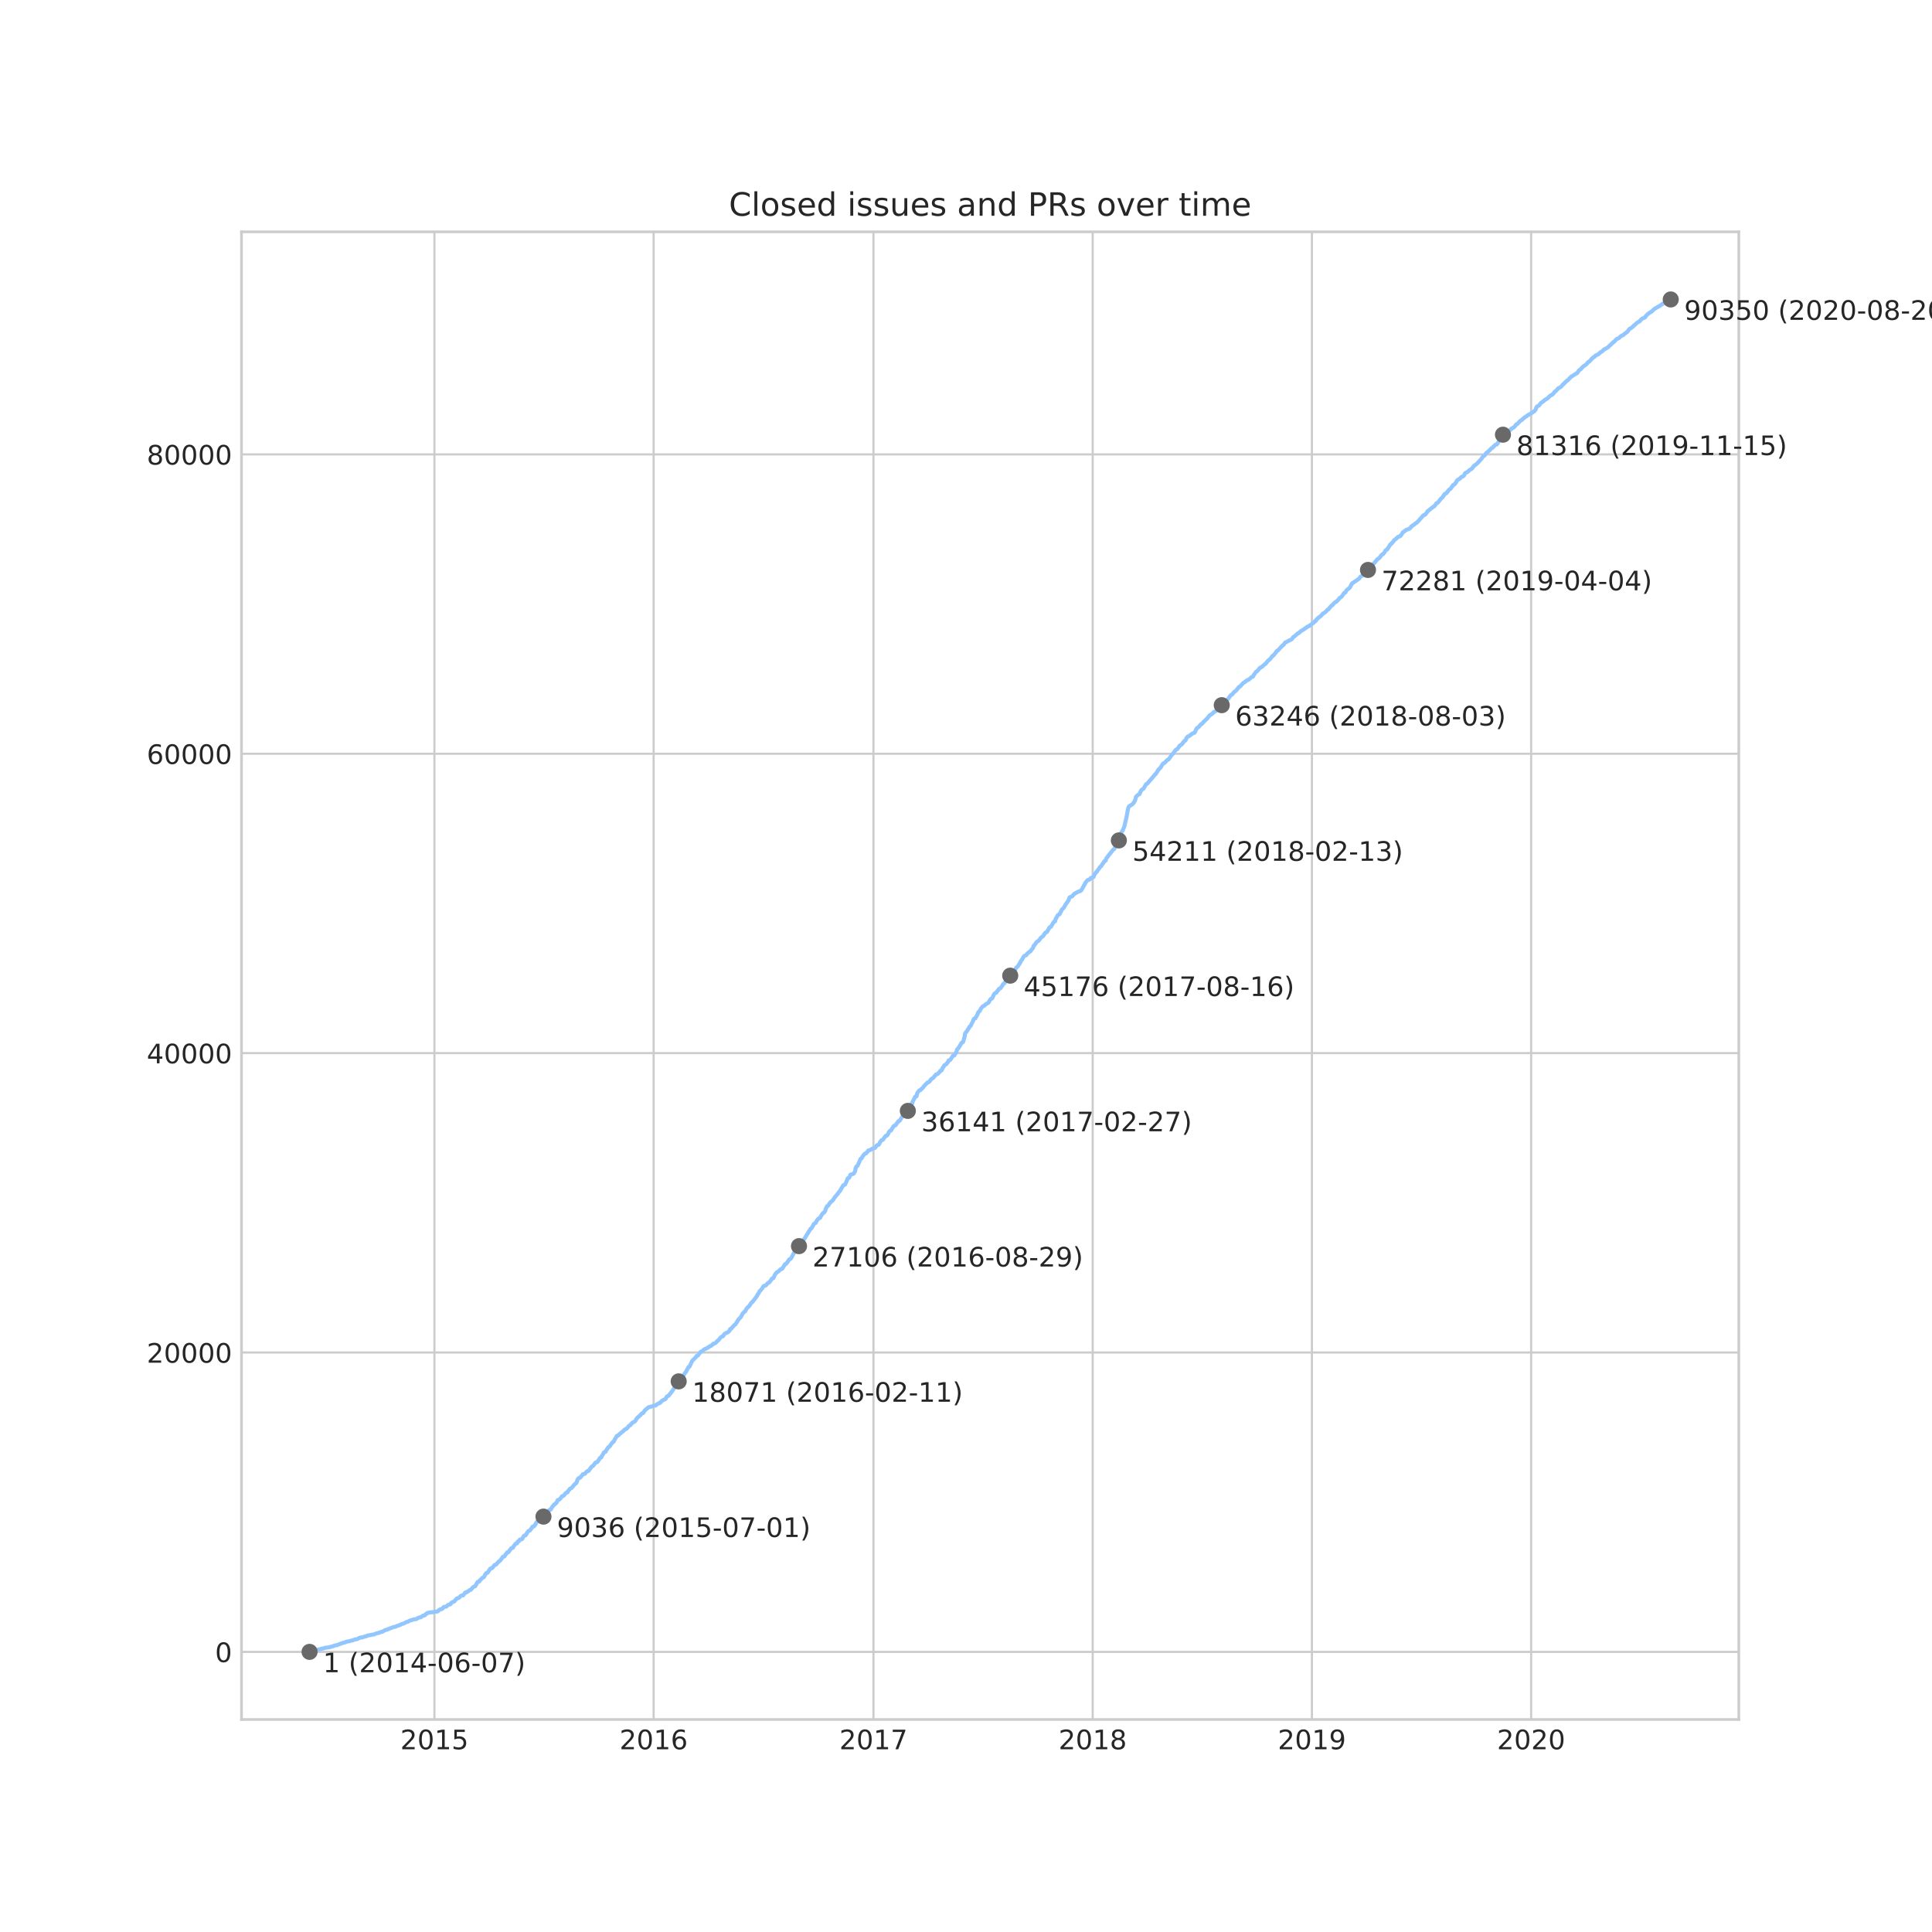 <?xml version="1.0" encoding="utf-8" standalone="no"?>
<!DOCTYPE svg PUBLIC "-//W3C//DTD SVG 1.1//EN"
  "http://www.w3.org/Graphics/SVG/1.1/DTD/svg11.dtd">
<!-- Created with matplotlib (https://matplotlib.org/) -->
<svg height="720pt" version="1.1" viewBox="0 0 720 720" width="720pt" xmlns="http://www.w3.org/2000/svg" xmlns:xlink="http://www.w3.org/1999/xlink">
 <defs>
  <style type="text/css">*{stroke-linecap:butt;stroke-linejoin:round;}</style>
 </defs>
 <g id="figure_1">
  <g id="patch_1">
   <path d="M 0 720 
L 720 720 
L 720 0 
L 0 0 
z
" style="fill:#ffffff;"/>
  </g>
  <g id="axes_1">
   <g id="patch_2">
    <path d="M 90 640.8 
L 648 640.8 
L 648 86.4 
L 90 86.4 
z
" style="fill:#ffffff;"/>
   </g>
   <g id="matplotlib.axis_1">
    <g id="xtick_1">
     <g id="line2d_1">
      <path clip-path="url(#p45b623525a)" d="M 161.895 640.8 
L 161.895 86.4 
" style="fill:none;stroke:#cccccc;stroke-linecap:round;stroke-width:0.8;"/>
     </g>
     <g id="line2d_2"/>
     <g id="text_1">
      <!-- 2015 -->
      <g style="fill:#262626;" transform="translate(149.17 651.898)scale(0.1 -0.1)">
       <defs>
        <path d="M 19.188 8.297 
L 53.609 8.297 
L 53.609 0 
L 7.328 0 
L 7.328 8.297 
Q 12.938 14.109 22.625 23.891 
Q 32.328 33.688 34.812 36.531 
Q 39.547 41.844 41.422 45.531 
Q 43.312 49.219 43.312 52.781 
Q 43.312 58.594 39.234 62.25 
Q 35.156 65.922 28.609 65.922 
Q 23.969 65.922 18.812 64.312 
Q 13.672 62.703 7.812 59.422 
L 7.812 69.391 
Q 13.766 71.781 18.938 73 
Q 24.125 74.219 28.422 74.219 
Q 39.75 74.219 46.484 68.547 
Q 53.219 62.891 53.219 53.422 
Q 53.219 48.922 51.531 44.891 
Q 49.859 40.875 45.406 35.406 
Q 44.188 33.984 37.641 27.219 
Q 31.109 20.453 19.188 8.297 
z
" id="DejaVuSans-50"/>
        <path d="M 31.781 66.406 
Q 24.172 66.406 20.328 58.906 
Q 16.5 51.422 16.5 36.375 
Q 16.5 21.391 20.328 13.891 
Q 24.172 6.391 31.781 6.391 
Q 39.453 6.391 43.281 13.891 
Q 47.125 21.391 47.125 36.375 
Q 47.125 51.422 43.281 58.906 
Q 39.453 66.406 31.781 66.406 
z
M 31.781 74.219 
Q 44.047 74.219 50.516 64.516 
Q 56.984 54.828 56.984 36.375 
Q 56.984 17.969 50.516 8.266 
Q 44.047 -1.422 31.781 -1.422 
Q 19.531 -1.422 13.062 8.266 
Q 6.594 17.969 6.594 36.375 
Q 6.594 54.828 13.062 64.516 
Q 19.531 74.219 31.781 74.219 
z
" id="DejaVuSans-48"/>
        <path d="M 12.406 8.297 
L 28.516 8.297 
L 28.516 63.922 
L 10.984 60.406 
L 10.984 69.391 
L 28.422 72.906 
L 38.281 72.906 
L 38.281 8.297 
L 54.391 8.297 
L 54.391 0 
L 12.406 0 
z
" id="DejaVuSans-49"/>
        <path d="M 10.797 72.906 
L 49.516 72.906 
L 49.516 64.594 
L 19.828 64.594 
L 19.828 46.734 
Q 21.969 47.469 24.109 47.828 
Q 26.266 48.188 28.422 48.188 
Q 40.625 48.188 47.75 41.5 
Q 54.891 34.812 54.891 23.391 
Q 54.891 11.625 47.562 5.094 
Q 40.234 -1.422 26.906 -1.422 
Q 22.312 -1.422 17.547 -0.641 
Q 12.797 0.141 7.719 1.703 
L 7.719 11.625 
Q 12.109 9.234 16.797 8.062 
Q 21.484 6.891 26.703 6.891 
Q 35.156 6.891 40.078 11.328 
Q 45.016 15.766 45.016 23.391 
Q 45.016 31 40.078 35.438 
Q 35.156 39.891 26.703 39.891 
Q 22.75 39.891 18.812 39.016 
Q 14.891 38.141 10.797 36.281 
z
" id="DejaVuSans-53"/>
       </defs>
       <use xlink:href="#DejaVuSans-50"/>
       <use x="63.623" xlink:href="#DejaVuSans-48"/>
       <use x="127.246" xlink:href="#DejaVuSans-49"/>
       <use x="190.869" xlink:href="#DejaVuSans-53"/>
      </g>
     </g>
    </g>
    <g id="xtick_2">
     <g id="line2d_3">
      <path clip-path="url(#p45b623525a)" d="M 243.593 640.8 
L 243.593 86.4 
" style="fill:none;stroke:#cccccc;stroke-linecap:round;stroke-width:0.8;"/>
     </g>
     <g id="line2d_4"/>
     <g id="text_2">
      <!-- 2016 -->
      <g style="fill:#262626;" transform="translate(230.868 651.898)scale(0.1 -0.1)">
       <defs>
        <path d="M 33.016 40.375 
Q 26.375 40.375 22.484 35.828 
Q 18.609 31.297 18.609 23.391 
Q 18.609 15.531 22.484 10.953 
Q 26.375 6.391 33.016 6.391 
Q 39.656 6.391 43.531 10.953 
Q 47.406 15.531 47.406 23.391 
Q 47.406 31.297 43.531 35.828 
Q 39.656 40.375 33.016 40.375 
z
M 52.594 71.297 
L 52.594 62.312 
Q 48.875 64.062 45.094 64.984 
Q 41.312 65.922 37.594 65.922 
Q 27.828 65.922 22.672 59.328 
Q 17.531 52.734 16.797 39.406 
Q 19.672 43.656 24.016 45.922 
Q 28.375 48.188 33.594 48.188 
Q 44.578 48.188 50.953 41.516 
Q 57.328 34.859 57.328 23.391 
Q 57.328 12.156 50.688 5.359 
Q 44.047 -1.422 33.016 -1.422 
Q 20.359 -1.422 13.672 8.266 
Q 6.984 17.969 6.984 36.375 
Q 6.984 53.656 15.188 63.938 
Q 23.391 74.219 37.203 74.219 
Q 40.922 74.219 44.703 73.484 
Q 48.484 72.75 52.594 71.297 
z
" id="DejaVuSans-54"/>
       </defs>
       <use xlink:href="#DejaVuSans-50"/>
       <use x="63.623" xlink:href="#DejaVuSans-48"/>
       <use x="127.246" xlink:href="#DejaVuSans-49"/>
       <use x="190.869" xlink:href="#DejaVuSans-54"/>
      </g>
     </g>
    </g>
    <g id="xtick_3">
     <g id="line2d_5">
      <path clip-path="url(#p45b623525a)" d="M 325.515 640.8 
L 325.515 86.4 
" style="fill:none;stroke:#cccccc;stroke-linecap:round;stroke-width:0.8;"/>
     </g>
     <g id="line2d_6"/>
     <g id="text_3">
      <!-- 2017 -->
      <g style="fill:#262626;" transform="translate(312.79 651.898)scale(0.1 -0.1)">
       <defs>
        <path d="M 8.203 72.906 
L 55.078 72.906 
L 55.078 68.703 
L 28.609 0 
L 18.312 0 
L 43.219 64.594 
L 8.203 64.594 
z
" id="DejaVuSans-55"/>
       </defs>
       <use xlink:href="#DejaVuSans-50"/>
       <use x="63.623" xlink:href="#DejaVuSans-48"/>
       <use x="127.246" xlink:href="#DejaVuSans-49"/>
       <use x="190.869" xlink:href="#DejaVuSans-55"/>
      </g>
     </g>
    </g>
    <g id="xtick_4">
     <g id="line2d_7">
      <path clip-path="url(#p45b623525a)" d="M 407.213 640.8 
L 407.213 86.4 
" style="fill:none;stroke:#cccccc;stroke-linecap:round;stroke-width:0.8;"/>
     </g>
     <g id="line2d_8"/>
     <g id="text_4">
      <!-- 2018 -->
      <g style="fill:#262626;" transform="translate(394.488 651.898)scale(0.1 -0.1)">
       <defs>
        <path d="M 31.781 34.625 
Q 24.75 34.625 20.719 30.859 
Q 16.703 27.094 16.703 20.516 
Q 16.703 13.922 20.719 10.156 
Q 24.75 6.391 31.781 6.391 
Q 38.812 6.391 42.859 10.172 
Q 46.922 13.969 46.922 20.516 
Q 46.922 27.094 42.891 30.859 
Q 38.875 34.625 31.781 34.625 
z
M 21.922 38.812 
Q 15.578 40.375 12.031 44.719 
Q 8.5 49.078 8.5 55.328 
Q 8.5 64.062 14.719 69.141 
Q 20.953 74.219 31.781 74.219 
Q 42.672 74.219 48.875 69.141 
Q 55.078 64.062 55.078 55.328 
Q 55.078 49.078 51.531 44.719 
Q 48 40.375 41.703 38.812 
Q 48.828 37.156 52.797 32.312 
Q 56.781 27.484 56.781 20.516 
Q 56.781 9.906 50.312 4.234 
Q 43.844 -1.422 31.781 -1.422 
Q 19.734 -1.422 13.25 4.234 
Q 6.781 9.906 6.781 20.516 
Q 6.781 27.484 10.781 32.312 
Q 14.797 37.156 21.922 38.812 
z
M 18.312 54.391 
Q 18.312 48.734 21.844 45.562 
Q 25.391 42.391 31.781 42.391 
Q 38.141 42.391 41.719 45.562 
Q 45.312 48.734 45.312 54.391 
Q 45.312 60.062 41.719 63.234 
Q 38.141 66.406 31.781 66.406 
Q 25.391 66.406 21.844 63.234 
Q 18.312 60.062 18.312 54.391 
z
" id="DejaVuSans-56"/>
       </defs>
       <use xlink:href="#DejaVuSans-50"/>
       <use x="63.623" xlink:href="#DejaVuSans-48"/>
       <use x="127.246" xlink:href="#DejaVuSans-49"/>
       <use x="190.869" xlink:href="#DejaVuSans-56"/>
      </g>
     </g>
    </g>
    <g id="xtick_5">
     <g id="line2d_9">
      <path clip-path="url(#p45b623525a)" d="M 488.912 640.8 
L 488.912 86.4 
" style="fill:none;stroke:#cccccc;stroke-linecap:round;stroke-width:0.8;"/>
     </g>
     <g id="line2d_10"/>
     <g id="text_5">
      <!-- 2019 -->
      <g style="fill:#262626;" transform="translate(476.187 651.898)scale(0.1 -0.1)">
       <defs>
        <path d="M 10.984 1.516 
L 10.984 10.5 
Q 14.703 8.734 18.5 7.812 
Q 22.312 6.891 25.984 6.891 
Q 35.75 6.891 40.891 13.453 
Q 46.047 20.016 46.781 33.406 
Q 43.953 29.203 39.594 26.953 
Q 35.25 24.703 29.984 24.703 
Q 19.047 24.703 12.672 31.312 
Q 6.297 37.938 6.297 49.422 
Q 6.297 60.641 12.938 67.422 
Q 19.578 74.219 30.609 74.219 
Q 43.266 74.219 49.922 64.516 
Q 56.594 54.828 56.594 36.375 
Q 56.594 19.141 48.406 8.859 
Q 40.234 -1.422 26.422 -1.422 
Q 22.703 -1.422 18.891 -0.688 
Q 15.094 0.047 10.984 1.516 
z
M 30.609 32.422 
Q 37.25 32.422 41.125 36.953 
Q 45.016 41.5 45.016 49.422 
Q 45.016 57.281 41.125 61.844 
Q 37.25 66.406 30.609 66.406 
Q 23.969 66.406 20.094 61.844 
Q 16.219 57.281 16.219 49.422 
Q 16.219 41.5 20.094 36.953 
Q 23.969 32.422 30.609 32.422 
z
" id="DejaVuSans-57"/>
       </defs>
       <use xlink:href="#DejaVuSans-50"/>
       <use x="63.623" xlink:href="#DejaVuSans-48"/>
       <use x="127.246" xlink:href="#DejaVuSans-49"/>
       <use x="190.869" xlink:href="#DejaVuSans-57"/>
      </g>
     </g>
    </g>
    <g id="xtick_6">
     <g id="line2d_11">
      <path clip-path="url(#p45b623525a)" d="M 570.61 640.8 
L 570.61 86.4 
" style="fill:none;stroke:#cccccc;stroke-linecap:round;stroke-width:0.8;"/>
     </g>
     <g id="line2d_12"/>
     <g id="text_6">
      <!-- 2020 -->
      <g style="fill:#262626;" transform="translate(557.885 651.898)scale(0.1 -0.1)">
       <use xlink:href="#DejaVuSans-50"/>
       <use x="63.623" xlink:href="#DejaVuSans-48"/>
       <use x="127.246" xlink:href="#DejaVuSans-50"/>
       <use x="190.869" xlink:href="#DejaVuSans-48"/>
      </g>
     </g>
    </g>
   </g>
   <g id="matplotlib.axis_2">
    <g id="ytick_1">
     <g id="line2d_13">
      <path clip-path="url(#p45b623525a)" d="M 90 615.606 
L 648 615.606 
" style="fill:none;stroke:#cccccc;stroke-linecap:round;stroke-width:0.8;"/>
     </g>
     <g id="line2d_14"/>
     <g id="text_7">
      <!-- 0 -->
      <g style="fill:#262626;" transform="translate(80.138 619.405)scale(0.1 -0.1)">
       <use xlink:href="#DejaVuSans-48"/>
      </g>
     </g>
    </g>
    <g id="ytick_2">
     <g id="line2d_15">
      <path clip-path="url(#p45b623525a)" d="M 90 504.038 
L 648 504.038 
" style="fill:none;stroke:#cccccc;stroke-linecap:round;stroke-width:0.8;"/>
     </g>
     <g id="line2d_16"/>
     <g id="text_8">
      <!-- 20000 -->
      <g style="fill:#262626;" transform="translate(54.688 507.837)scale(0.1 -0.1)">
       <use xlink:href="#DejaVuSans-50"/>
       <use x="63.623" xlink:href="#DejaVuSans-48"/>
       <use x="127.246" xlink:href="#DejaVuSans-48"/>
       <use x="190.869" xlink:href="#DejaVuSans-48"/>
       <use x="254.492" xlink:href="#DejaVuSans-48"/>
      </g>
     </g>
    </g>
    <g id="ytick_3">
     <g id="line2d_17">
      <path clip-path="url(#p45b623525a)" d="M 90 392.471 
L 648 392.471 
" style="fill:none;stroke:#cccccc;stroke-linecap:round;stroke-width:0.8;"/>
     </g>
     <g id="line2d_18"/>
     <g id="text_9">
      <!-- 40000 -->
      <g style="fill:#262626;" transform="translate(54.688 396.27)scale(0.1 -0.1)">
       <defs>
        <path d="M 37.797 64.312 
L 12.891 25.391 
L 37.797 25.391 
z
M 35.203 72.906 
L 47.609 72.906 
L 47.609 25.391 
L 58.016 25.391 
L 58.016 17.188 
L 47.609 17.188 
L 47.609 0 
L 37.797 0 
L 37.797 17.188 
L 4.891 17.188 
L 4.891 26.703 
z
" id="DejaVuSans-52"/>
       </defs>
       <use xlink:href="#DejaVuSans-52"/>
       <use x="63.623" xlink:href="#DejaVuSans-48"/>
       <use x="127.246" xlink:href="#DejaVuSans-48"/>
       <use x="190.869" xlink:href="#DejaVuSans-48"/>
       <use x="254.492" xlink:href="#DejaVuSans-48"/>
      </g>
     </g>
    </g>
    <g id="ytick_4">
     <g id="line2d_19">
      <path clip-path="url(#p45b623525a)" d="M 90 280.903 
L 648 280.903 
" style="fill:none;stroke:#cccccc;stroke-linecap:round;stroke-width:0.8;"/>
     </g>
     <g id="line2d_20"/>
     <g id="text_10">
      <!-- 60000 -->
      <g style="fill:#262626;" transform="translate(54.688 284.703)scale(0.1 -0.1)">
       <use xlink:href="#DejaVuSans-54"/>
       <use x="63.623" xlink:href="#DejaVuSans-48"/>
       <use x="127.246" xlink:href="#DejaVuSans-48"/>
       <use x="190.869" xlink:href="#DejaVuSans-48"/>
       <use x="254.492" xlink:href="#DejaVuSans-48"/>
      </g>
     </g>
    </g>
    <g id="ytick_5">
     <g id="line2d_21">
      <path clip-path="url(#p45b623525a)" d="M 90 169.336 
L 648 169.336 
" style="fill:none;stroke:#cccccc;stroke-linecap:round;stroke-width:0.8;"/>
     </g>
     <g id="line2d_22"/>
     <g id="text_11">
      <!-- 80000 -->
      <g style="fill:#262626;" transform="translate(54.688 173.135)scale(0.1 -0.1)">
       <use xlink:href="#DejaVuSans-56"/>
       <use x="63.623" xlink:href="#DejaVuSans-48"/>
       <use x="127.246" xlink:href="#DejaVuSans-48"/>
       <use x="190.869" xlink:href="#DejaVuSans-48"/>
       <use x="254.492" xlink:href="#DejaVuSans-48"/>
      </g>
     </g>
    </g>
   </g>
   <g id="line2d_23">
    <path clip-path="url(#p45b623525a)" d="M 115.364 615.6 
L 116.649 615.293 
L 116.91 615.137 
L 117.749 614.992 
L 118.28 614.83 
L 118.422 614.769 
L 119.313 614.635 
L 119.416 614.529 
L 120.021 614.395 
L 120.289 614.339 
L 120.884 614.222 
L 120.983 614.105 
L 122.774 613.899 
L 123.224 613.72 
L 123.843 613.581 
L 124.264 613.408 
L 124.907 613.212 
L 125.771 613.04 
L 125.868 612.978 
L 126.102 612.861 
L 126.984 612.549 
L 127.445 612.37 
L 127.87 612.242 
L 127.877 612.225 
L 128.514 612.108 
L 128.775 611.918 
L 129.391 611.79 
L 129.437 611.74 
L 130.313 611.606 
L 130.549 611.511 
L 130.965 611.388 
L 131.426 611.338 
L 131.677 611.221 
L 131.773 611.171 
L 132.162 611.015 
L 132.173 610.998 
L 133.195 610.836 
L 133.293 610.758 
L 133.463 610.641 
L 133.525 610.602 
L 133.846 610.473 
L 134.121 610.306 
L 135.206 610.189 
L 135.322 610.1 
L 135.681 609.971 
L 135.755 609.932 
L 136.535 609.787 
L 136.626 609.648 
L 137.021 609.525 
L 137.104 609.486 
L 138.339 609.296 
L 138.434 609.246 
L 139.48 609.084 
L 139.556 609.001 
L 139.929 608.867 
L 140.23 608.727 
L 141.025 608.577 
L 141.12 608.527 
L 141.523 608.387 
L 141.69 608.365 
L 142.005 608.175 
L 142.653 608.047 
L 143.151 607.718 
L 143.351 607.595 
L 143.471 607.523 
L 143.687 607.433 
L 144.377 607.311 
L 144.436 607.238 
L 144.653 607.121 
L 146.678 606.345 
L 147.366 606.228 
L 147.408 606.206 
L 147.74 606.078 
L 147.792 606.022 
L 148.062 605.905 
L 148.17 605.871 
L 148.386 605.816 
L 148.916 605.648 
L 149.823 605.174 
L 150.481 605.046 
L 150.536 604.996 
L 150.748 604.873 
L 150.966 604.767 
L 151.33 604.599 
L 151.423 604.488 
L 152.004 604.36 
L 152.181 604.237 
L 152.949 603.869 
L 152.973 603.858 
L 153.582 603.746 
L 153.846 603.567 
L 155.128 603.4 
L 155.235 603.322 
L 155.407 603.205 
L 155.549 603.116 
L 155.686 603.004 
L 156.042 602.876 
L 156.138 602.814 
L 156.931 602.669 
L 157.204 602.424 
L 157.392 602.307 
L 157.46 602.234 
L 157.701 602.112 
L 157.713 602.106 
L 158.297 601.989 
L 158.336 601.877 
L 158.534 601.76 
L 158.552 601.604 
L 158.818 601.481 
L 158.928 601.425 
L 159.252 601.113 
L 159.891 600.974 
L 159.92 600.957 
L 161.627 600.762 
L 161.687 600.722 
L 163.02 600.555 
L 163.066 600.516 
L 163.242 600.399 
L 163.307 600.343 
L 163.422 600.226 
L 163.521 600.092 
L 163.7 599.969 
L 163.725 599.953 
L 163.909 599.836 
L 163.928 599.796 
L 164.562 599.685 
L 164.64 599.596 
L 164.874 599.473 
L 164.984 599.417 
L 165.093 599.183 
L 165.244 599.066 
L 165.274 598.976 
L 165.465 598.859 
L 165.494 598.837 
L 166.349 598.72 
L 166.604 598.391 
L 166.802 598.274 
L 166.864 598.19 
L 167.044 598.073 
L 167.121 598.034 
L 167.763 597.917 
L 167.872 597.844 
L 167.944 597.615 
L 167.997 597.582 
L 168.131 597.465 
L 168.234 597.314 
L 168.385 597.197 
L 168.873 596.963 
L 169.24 596.846 
L 169.335 596.695 
L 169.475 596.578 
L 169.582 596.427 
L 169.711 596.304 
L 170.242 595.674 
L 170.857 595.546 
L 171.123 595.345 
L 171.271 595.228 
L 171.503 594.927 
L 171.585 594.871 
L 171.719 594.748 
L 171.831 594.664 
L 172.582 594.547 
L 172.683 594.33 
L 172.849 594.213 
L 172.925 594.112 
L 173.047 593.995 
L 173.113 593.861 
L 173.253 593.733 
L 173.32 593.521 
L 173.93 593.387 
L 174.001 593.242 
L 174.342 593.119 
L 174.635 592.913 
L 174.772 592.801 
L 174.877 592.673 
L 175.074 592.556 
L 175.504 592.439 
L 175.996 591.819 
L 176.056 591.752 
L 176.196 591.635 
L 176.398 591.395 
L 176.627 591.284 
L 177.065 591.161 
L 177.16 590.983 
L 177.271 590.866 
L 177.621 590.163 
L 177.724 590.045 
L 177.829 589.834 
L 177.969 589.694 
L 178.014 589.527 
L 178.613 589.404 
L 178.684 589.119 
L 178.846 589.002 
L 178.919 588.835 
L 179.09 588.718 
L 179.775 588.015 
L 180.222 587.848 
L 180.289 587.73 
L 180.398 587.613 
L 180.536 587.346 
L 180.639 587.223 
L 180.708 586.961 
L 180.863 586.844 
L 180.945 586.553 
L 181.079 586.425 
L 181.281 586.202 
L 181.75 586.079 
L 181.845 585.862 
L 181.972 585.733 
L 182.188 585.421 
L 182.272 585.192 
L 182.396 585.125 
L 182.463 584.93 
L 182.563 584.768 
L 182.695 584.607 
L 182.721 584.568 
L 183.351 584.434 
L 183.463 584.328 
L 183.575 584.188 
L 183.69 583.993 
L 183.992 583.697 
L 184.087 583.469 
L 184.243 583.324 
L 184.341 583.201 
L 184.888 583.061 
L 185.073 582.883 
L 185.16 582.71 
L 185.272 582.598 
L 185.38 582.453 
L 185.53 582.347 
L 185.601 582.202 
L 186.139 581.745 
L 186.497 581.483 
L 186.599 581.299 
L 186.706 581.165 
L 186.764 581.048 
L 186.9 580.93 
L 187.051 580.702 
L 187.153 580.562 
L 187.282 580.373 
L 187.375 580.216 
L 187.46 580.138 
L 188.017 580.021 
L 188.173 579.714 
L 188.251 579.569 
L 188.354 579.385 
L 188.472 579.235 
L 188.641 579.112 
L 188.717 578.961 
L 188.875 578.777 
L 188.951 578.638 
L 188.99 578.548 
L 189.549 578.415 
L 189.662 578.097 
L 189.825 577.946 
L 190.069 577.561 
L 190.255 577.377 
L 190.387 577.143 
L 190.513 577.026 
L 190.571 576.953 
L 191.126 576.819 
L 191.452 576.189 
L 191.61 576.055 
L 191.692 575.893 
L 191.835 575.765 
L 191.912 575.575 
L 192.06 575.452 
L 192.153 575.28 
L 192.705 575.151 
L 192.821 574.722 
L 192.961 574.582 
L 193.006 574.493 
L 193.382 574.37 
L 193.489 574.058 
L 193.644 573.885 
L 193.724 573.746 
L 194.505 573.612 
L 194.692 573.366 
L 194.759 573.238 
L 195.011 572.725 
L 195.129 572.568 
L 195.212 572.451 
L 195.307 572.317 
L 195.856 572.178 
L 195.953 571.96 
L 196.104 571.832 
L 196.21 571.581 
L 196.312 571.458 
L 196.414 571.213 
L 196.542 571.079 
L 196.743 570.845 
L 196.849 570.616 
L 197.446 570.387 
L 197.553 570.265 
L 197.659 570.131 
L 197.77 569.941 
L 197.897 569.818 
L 198.199 569.333 
L 198.349 569.188 
L 198.423 568.954 
L 198.988 568.825 
L 199.095 568.63 
L 199.253 568.474 
L 199.414 568.273 
L 199.472 568.145 
L 199.564 568 
L 199.696 567.855 
L 199.805 567.565 
L 199.899 567.386 
L 199.994 567.202 
L 200.799 566.879 
L 200.956 566.722 
L 201.031 566.6 
L 201.136 566.432 
L 201.233 566.31 
L 201.313 566.192 
L 201.475 566.059 
L 201.571 565.919 
L 202.129 565.791 
L 202.246 565.579 
L 202.398 565.367 
L 202.506 565.211 
L 202.585 565.088 
L 202.675 564.921 
L 203.701 564.597 
L 204.057 564.022 
L 204.19 563.743 
L 204.312 563.403 
L 204.41 563.202 
L 204.497 563.091 
L 204.603 562.974 
L 204.686 562.734 
L 205.254 562.555 
L 205.409 562.237 
L 205.496 562.12 
L 205.632 561.808 
L 205.745 561.668 
L 205.902 561.54 
L 206.178 561.105 
L 206.275 560.96 
L 206.435 560.843 
L 206.492 560.709 
L 206.823 560.581 
L 207.092 560.218 
L 207.332 560.095 
L 207.445 559.939 
L 207.554 559.699 
L 207.831 559.035 
L 208.393 558.862 
L 208.846 558.438 
L 208.966 558.254 
L 209.087 558.137 
L 209.367 557.685 
L 210.028 557.418 
L 210.311 557.072 
L 210.421 556.994 
L 210.48 556.837 
L 210.591 556.709 
L 210.692 556.564 
L 210.862 556.402 
L 211.482 556.168 
L 211.582 555.845 
L 211.754 555.66 
L 211.862 555.521 
L 211.97 555.359 
L 212.413 554.796 
L 213.026 554.517 
L 214.35 552.933 
L 214.659 552.815 
L 214.76 552.643 
L 214.916 552.486 
L 215.028 551.889 
L 215.138 551.756 
L 215.252 551.348 
L 215.368 551.226 
L 215.585 550.93 
L 215.775 550.813 
L 216.207 550.696 
L 216.776 549.959 
L 216.944 549.842 
L 217.038 549.697 
L 217.108 549.569 
L 217.215 549.39 
L 217.942 549.245 
L 218.19 548.972 
L 218.317 548.754 
L 218.807 548.28 
L 219.342 548.158 
L 219.479 547.962 
L 219.65 547.734 
L 219.759 547.583 
L 220.507 546.573 
L 220.982 546.311 
L 221.158 546.105 
L 221.848 545.173 
L 221.954 545.039 
L 222.548 544.905 
L 222.8 544.599 
L 222.91 544.409 
L 223.298 543.845 
L 223.365 543.656 
L 223.588 543.338 
L 224.067 543.165 
L 224.185 542.724 
L 224.454 542.429 
L 224.547 542.284 
L 224.863 541.675 
L 225.044 541.335 
L 225.211 541.201 
L 225.231 541.185 
L 225.638 541.067 
L 225.748 540.805 
L 225.899 540.593 
L 226.035 540.398 
L 226.204 540.153 
L 226.326 539.879 
L 226.754 539.288 
L 227.178 539.087 
L 227.895 537.988 
L 228.09 537.821 
L 228.28 537.492 
L 228.629 537.33 
L 228.793 537.084 
L 229.079 536.488 
L 229.887 535.138 
L 230.393 534.97 
L 230.524 534.792 
L 231.602 533.81 
L 231.877 533.682 
L 231.965 533.559 
L 232.133 533.414 
L 232.257 533.319 
L 232.488 533.074 
L 232.582 532.951 
L 232.784 532.778 
L 233.205 532.572 
L 233.473 532.449 
L 233.585 532.348 
L 234.496 531.305 
L 234.935 531.138 
L 235.1 530.792 
L 235.261 530.653 
L 235.657 530.217 
L 236.304 529.905 
L 236.561 529.782 
L 236.796 529.42 
L 236.998 529.213 
L 237.192 528.784 
L 237.446 528.449 
L 238.767 527.261 
L 238.877 527.038 
L 239.092 526.848 
L 239.214 526.742 
L 239.659 526.608 
L 239.769 526.441 
L 239.905 526.207 
L 240.017 526.039 
L 240.216 525.783 
L 240.325 525.599 
L 241.073 524.924 
L 241.301 524.784 
L 241.359 524.723 
L 241.528 524.6 
L 241.638 524.505 
L 241.78 524.383 
L 242.228 524.288 
L 242.995 524.165 
L 243.467 523.903 
L 244.363 523.774 
L 244.476 523.641 
L 244.708 523.417 
L 244.989 523.256 
L 245.302 523.088 
L 245.428 523.005 
L 246 522.809 
L 246.156 522.62 
L 246.272 522.48 
L 246.737 522.001 
L 246.826 521.967 
L 247.124 521.783 
L 247.218 521.699 
L 247.717 521.543 
L 247.82 521.482 
L 248.147 521.214 
L 248.278 520.879 
L 248.39 520.645 
L 248.5 520.483 
L 248.677 520.333 
L 249.123 520.193 
L 250.608 518.274 
L 250.709 518.146 
L 250.836 517.94 
L 251.209 517.359 
L 251.319 517.203 
L 251.395 517.064 
L 251.52 516.813 
L 251.611 516.673 
L 251.829 516.339 
L 251.973 516.205 
L 252.251 516.076 
L 252.317 515.842 
L 252.515 515.513 
L 252.842 514.944 
L 252.953 514.749 
L 253.143 514.42 
L 253.199 514.286 
L 253.282 514.152 
L 253.468 514.018 
L 253.874 513.689 
L 255.711 511.123 
L 255.822 510.927 
L 255.886 510.766 
L 256.008 510.487 
L 256.171 510.264 
L 256.339 509.923 
L 256.553 509.516 
L 256.968 509.287 
L 257.119 508.93 
L 257.199 508.78 
L 257.355 508.462 
L 257.92 507.251 
L 258.18 506.889 
L 258.538 506.593 
L 259.263 505.846 
L 259.418 505.645 
L 259.629 505.299 
L 260.102 505.159 
L 260.462 504.657 
L 260.55 504.529 
L 260.802 504.228 
L 260.938 503.943 
L 261.23 503.726 
L 261.349 503.67 
L 261.717 503.531 
L 262.007 503.235 
L 262.445 502.883 
L 263.712 502.292 
L 264.554 501.69 
L 264.899 501.567 
L 265.205 501.405 
L 265.289 501.277 
L 265.408 501.143 
L 265.682 500.992 
L 265.792 500.775 
L 266.406 500.641 
L 266.664 500.468 
L 266.972 500.178 
L 267.081 500.005 
L 267.428 499.642 
L 267.726 499.47 
L 268.386 498.65 
L 268.553 498.449 
L 269.187 498.047 
L 269.536 497.891 
L 269.633 497.578 
L 269.762 497.456 
L 270.032 497.093 
L 270.259 496.948 
L 270.721 496.719 
L 271.097 496.597 
L 271.208 496.507 
L 271.354 496.385 
L 271.454 496.329 
L 271.613 496.15 
L 271.721 496.056 
L 271.988 495.715 
L 272.072 495.308 
L 272.524 495.146 
L 272.939 494.628 
L 273.048 494.522 
L 273.215 494.343 
L 273.411 494.109 
L 273.568 493.913 
L 273.68 493.774 
L 273.859 493.696 
L 274.1 493.534 
L 275.278 491.637 
L 275.824 491.096 
L 275.965 490.99 
L 276.221 490.594 
L 276.331 490.377 
L 276.668 489.769 
L 276.792 489.468 
L 277.703 488.636 
L 277.81 488.43 
L 277.946 488.279 
L 278.053 487.984 
L 278.216 487.777 
L 278.304 487.582 
L 278.408 487.476 
L 279.153 486.779 
L 279.275 486.589 
L 279.367 486.461 
L 280.035 485.468 
L 280.451 485.206 
L 280.539 484.988 
L 280.684 484.843 
L 280.925 484.542 
L 281.977 483.153 
L 282.059 483.03 
L 282.164 482.84 
L 282.315 482.567 
L 282.424 482.377 
L 282.697 481.937 
L 282.89 481.624 
L 282.959 481.485 
L 283.064 481.239 
L 283.885 480.369 
L 284.004 480.213 
L 284.093 480.057 
L 284.191 479.884 
L 284.305 479.761 
L 284.423 479.527 
L 284.537 479.393 
L 284.641 479.248 
L 285.289 479.086 
L 285.398 478.997 
L 285.747 478.645 
L 285.858 478.473 
L 286.396 478.01 
L 286.732 477.881 
L 286.827 477.703 
L 286.995 477.541 
L 287.161 477.323 
L 287.224 477.184 
L 287.43 476.905 
L 287.541 476.777 
L 287.634 476.593 
L 287.749 476.459 
L 288.198 476.319 
L 288.351 476.074 
L 288.531 475.667 
L 288.567 475.533 
L 288.661 475.271 
L 288.741 475.148 
L 289.404 474.2 
L 289.914 473.948 
L 290.011 473.876 
L 290.164 473.753 
L 290.376 473.547 
L 290.804 473.112 
L 290.913 473.011 
L 291.481 472.833 
L 291.59 472.688 
L 292.558 471.115 
L 292.98 470.981 
L 293.737 469.954 
L 293.86 469.731 
L 294.071 469.408 
L 294.31 469.307 
L 294.591 469.146 
L 294.693 469.034 
L 294.883 468.822 
L 295.028 468.521 
L 295.852 466.981 
L 296.149 466.546 
L 296.262 466.245 
L 296.384 466.077 
L 296.535 465.815 
L 296.645 465.687 
L 296.791 465.425 
L 296.865 465.246 
L 297.106 464.8 
L 297.76 464.404 
L 297.878 464.147 
L 297.956 463.952 
L 298.062 463.762 
L 298.18 463.64 
L 298.29 463.495 
L 298.374 463.344 
L 298.47 463.126 
L 298.573 462.987 
L 298.691 462.742 
L 298.995 462.608 
L 299.254 462.485 
L 299.428 462.212 
L 299.536 461.944 
L 299.711 461.765 
L 302.055 457.944 
L 302.395 457.782 
L 302.573 457.442 
L 302.831 457.046 
L 302.93 456.856 
L 303.089 456.566 
L 303.191 456.326 
L 303.323 456.126 
L 303.627 455.914 
L 303.939 455.785 
L 304.079 455.506 
L 304.187 455.294 
L 304.307 455.138 
L 304.416 454.898 
L 304.583 454.647 
L 304.803 454.38 
L 305.03 454.151 
L 305.111 454.056 
L 305.601 453.889 
L 305.735 453.721 
L 305.896 453.242 
L 306.213 452.773 
L 306.758 452.014 
L 307.094 451.892 
L 307.213 451.702 
L 307.46 451.39 
L 307.584 451.088 
L 307.714 450.519 
L 307.921 450.151 
L 308.027 449.856 
L 308.204 449.571 
L 308.303 449.465 
L 308.651 449.314 
L 308.756 449.119 
L 308.881 448.946 
L 308.991 448.734 
L 309.242 448.366 
L 309.349 448.199 
L 310.485 447.217 
L 310.595 446.949 
L 310.919 446.43 
L 311.026 446.274 
L 312.238 444.835 
L 312.373 444.645 
L 312.475 444.472 
L 312.962 443.881 
L 313.249 443.452 
L 313.359 443.267 
L 313.444 443.1 
L 313.658 442.732 
L 313.768 442.57 
L 313.849 442.425 
L 313.997 442.185 
L 314.123 441.906 
L 314.232 441.823 
L 314.333 441.683 
L 314.505 441.622 
L 314.935 441.443 
L 315.576 440.043 
L 315.891 439.156 
L 316.14 439 
L 316.472 438.877 
L 316.584 438.66 
L 316.728 438.381 
L 316.836 437.935 
L 317.024 437.745 
L 317.112 437.717 
L 318.089 437.421 
L 318.177 437.293 
L 318.274 437.17 
L 318.381 436.953 
L 318.483 436.802 
L 318.609 436.596 
L 318.712 436.356 
L 318.822 435.413 
L 318.945 435.285 
L 319.056 434.917 
L 319.153 434.749 
L 319.267 434.615 
L 319.416 434.588 
L 319.599 434.437 
L 319.71 434.18 
L 320.736 431.837 
L 321.126 431.648 
L 321.222 431.436 
L 321.346 431.185 
L 321.47 430.995 
L 322.052 430.22 
L 322.185 430.036 
L 322.269 429.963 
L 322.762 429.818 
L 322.87 429.634 
L 323.171 429.333 
L 323.279 429.216 
L 323.43 429.048 
L 323.534 428.786 
L 324.065 428.613 
L 324.562 428.479 
L 324.825 428.262 
L 325.174 428.027 
L 325.884 427.888 
L 325.992 427.86 
L 326.171 427.665 
L 326.326 427.403 
L 326.724 426.945 
L 326.867 426.806 
L 326.951 426.744 
L 327.493 426.594 
L 327.58 426.421 
L 327.727 426.287 
L 327.873 425.846 
L 327.931 425.701 
L 328.083 425.472 
L 328.385 425.138 
L 328.519 424.926 
L 329.035 424.747 
L 329.141 424.586 
L 329.255 424.446 
L 329.401 424.212 
L 329.493 424.083 
L 329.608 423.888 
L 329.786 423.715 
L 329.871 423.598 
L 329.951 423.481 
L 330.083 423.302 
L 330.562 423.169 
L 331.08 422.416 
L 331.171 422.025 
L 331.297 421.902 
L 331.428 421.701 
L 331.557 421.573 
L 331.63 421.467 
L 332.081 421.294 
L 332.187 421.054 
L 332.26 420.921 
L 332.368 420.731 
L 332.51 420.497 
L 332.618 420.368 
L 332.722 420.206 
L 332.828 420.034 
L 332.955 419.805 
L 333.061 419.682 
L 333.244 419.532 
L 333.315 419.509 
L 333.725 419.364 
L 333.956 419.041 
L 334.044 418.879 
L 334.112 418.756 
L 334.219 418.65 
L 334.484 418.354 
L 334.595 418.159 
L 334.712 417.903 
L 334.984 417.763 
L 335.316 417.646 
L 335.402 417.49 
L 336.194 416.168 
L 336.909 415.705 
L 337.011 415.615 
L 337.083 415.476 
L 337.836 414.522 
L 337.947 414.394 
L 338.245 414.143 
L 338.366 413.853 
L 338.522 413.618 
L 338.714 413.222 
L 338.778 413.044 
L 338.882 412.793 
L 338.94 412.631 
L 339.051 412.391 
L 339.134 412.235 
L 339.292 412.107 
L 339.373 411.956 
L 339.47 411.488 
L 339.946 411.242 
L 339.99 410.919 
L 340.101 410.601 
L 340.24 410.35 
L 340.973 408.894 
L 341.065 408.715 
L 341.532 408.581 
L 341.597 408.431 
L 341.701 407.783 
L 341.777 407.655 
L 341.894 407.281 
L 342.014 407.12 
L 342.126 406.908 
L 342.429 406.612 
L 342.51 406.489 
L 342.566 406.367 
L 343.096 406.216 
L 343.201 405.998 
L 343.843 405.446 
L 343.952 405.29 
L 344.526 404.581 
L 344.717 404.42 
L 344.784 404.28 
L 344.932 404.158 
L 345.277 403.789 
L 345.498 403.572 
L 345.608 403.432 
L 345.978 403.326 
L 346.32 403.12 
L 346.554 402.824 
L 346.685 402.623 
L 346.786 402.478 
L 346.881 402.356 
L 346.989 402.216 
L 347.51 401.826 
L 347.813 401.692 
L 348.026 401.396 
L 348.156 401.212 
L 348.315 401.045 
L 348.567 400.788 
L 348.805 400.437 
L 349.454 400.236 
L 349.566 400.113 
L 349.684 399.985 
L 349.858 399.784 
L 350.058 399.617 
L 350.168 399.483 
L 350.312 399.316 
L 350.35 399.165 
L 350.387 399.081 
L 350.851 398.947 
L 350.962 398.847 
L 351.027 398.685 
L 351.095 398.423 
L 351.234 398.072 
L 351.359 397.954 
L 351.459 397.804 
L 351.567 397.67 
L 351.666 397.508 
L 351.892 397.067 
L 351.989 396.939 
L 352.685 396.565 
L 352.805 396.404 
L 353.397 395.567 
L 353.502 395.182 
L 354.121 395.009 
L 354.238 394.786 
L 354.362 394.652 
L 355.123 393.481 
L 355.656 393.324 
L 356.327 392.158 
L 356.438 391.997 
L 356.652 391.132 
L 356.801 390.981 
L 357.288 390.457 
L 357.398 390.217 
L 357.498 390.083 
L 358.392 388.611 
L 358.767 388.471 
L 358.916 388.298 
L 359.48 386.435 
L 359.599 385.353 
L 359.713 385.225 
L 359.823 384.912 
L 359.999 384.639 
L 360.108 384.55 
L 360.303 384.399 
L 360.412 384.204 
L 360.463 384.042 
L 360.701 383.635 
L 360.848 383.49 
L 360.938 383.227 
L 361.068 383.105 
L 361.274 382.764 
L 361.373 382.558 
L 361.554 382.43 
L 361.69 382.352 
L 361.793 382.201 
L 362.209 381.297 
L 362.306 381.136 
L 362.412 380.974 
L 362.491 380.79 
L 362.599 380.611 
L 362.664 380.388 
L 362.765 380.059 
L 362.848 379.936 
L 363.041 379.629 
L 363.495 379.507 
L 363.602 379.161 
L 363.791 378.927 
L 364.063 378.391 
L 364.224 378.213 
L 364.472 377.482 
L 364.576 377.242 
L 365.106 376.773 
L 365.209 376.5 
L 365.325 376.321 
L 365.59 375.814 
L 366.293 374.988 
L 366.664 374.849 
L 366.769 374.815 
L 367.027 374.659 
L 367.131 374.481 
L 367.378 374.263 
L 367.595 374.129 
L 368.358 373.655 
L 368.524 373.521 
L 368.631 373.225 
L 368.688 373.041 
L 368.795 372.902 
L 369.105 372.445 
L 369.195 372.299 
L 369.638 372.132 
L 369.757 372.032 
L 369.921 371.686 
L 370.025 371.524 
L 370.087 371.357 
L 370.252 370.927 
L 370.321 370.76 
L 370.432 370.626 
L 370.561 370.386 
L 370.899 370.057 
L 371.327 369.934 
L 371.597 369.438 
L 371.944 369.008 
L 372.132 368.874 
L 372.248 368.54 
L 372.688 368.372 
L 372.89 368.244 
L 373 368.082 
L 373.942 366.643 
L 374.385 366.37 
L 374.496 366.152 
L 374.637 365.912 
L 374.737 365.84 
L 374.884 365.672 
L 375.599 364.451 
L 376.065 364.189 
L 376.176 364.004 
L 376.289 363.809 
L 376.501 363.564 
L 376.606 363.357 
L 376.772 363.134 
L 376.882 362.928 
L 377.196 362.744 
L 377.62 362.61 
L 378.415 361.299 
L 378.524 360.975 
L 378.767 360.546 
L 378.843 360.484 
L 379.14 360.334 
L 379.34 360.077 
L 379.446 359.915 
L 379.539 359.698 
L 379.761 359.408 
L 379.935 359.257 
L 380.042 358.945 
L 380.131 358.727 
L 380.218 358.677 
L 380.328 358.549 
L 380.387 358.387 
L 380.43 358.22 
L 380.53 358.086 
L 380.6 357.935 
L 380.72 357.796 
L 380.864 357.662 
L 380.983 357.472 
L 381.118 357.149 
L 381.228 356.998 
L 381.556 356.49 
L 381.68 356.278 
L 381.785 356.206 
L 382.468 355.938 
L 382.604 355.704 
L 382.7 355.542 
L 382.892 355.33 
L 383.064 355.196 
L 383.621 354.722 
L 383.906 354.588 
L 384.108 354.438 
L 384.211 354.198 
L 384.36 353.98 
L 384.468 353.841 
L 384.616 353.712 
L 384.981 353.272 
L 385.205 352.502 
L 385.432 352.357 
L 386.127 351.336 
L 386.213 351.196 
L 386.304 351.124 
L 386.368 351.007 
L 386.697 350.789 
L 386.99 350.667 
L 387.315 350.27 
L 387.422 350.159 
L 387.679 349.802 
L 387.787 349.568 
L 388.706 348.854 
L 388.808 348.709 
L 388.926 348.569 
L 389.031 348.368 
L 389.219 348.123 
L 389.33 347.9 
L 389.502 347.665 
L 389.607 347.554 
L 390.098 347.364 
L 390.227 347.135 
L 390.352 346.99 
L 390.461 346.823 
L 390.602 346.566 
L 390.712 346.394 
L 390.828 346.17 
L 390.987 345.813 
L 391.116 345.663 
L 391.221 345.579 
L 391.602 345.428 
L 392.763 343.51 
L 393.216 343.32 
L 393.26 343.047 
L 393.369 342.595 
L 393.394 342.455 
L 393.502 342.349 
L 393.637 342.104 
L 393.73 341.964 
L 393.814 341.825 
L 394.195 341.083 
L 394.308 340.971 
L 394.83 340.765 
L 395.767 338.93 
L 396.329 338.428 
L 396.634 337.953 
L 396.778 337.753 
L 396.891 337.502 
L 397.148 336.977 
L 397.376 336.732 
L 397.487 336.603 
L 397.548 336.47 
L 397.655 336.269 
L 397.926 336.007 
L 398.225 335.471 
L 398.337 335.164 
L 398.46 334.802 
L 398.52 334.618 
L 398.615 334.417 
L 399.514 334.071 
L 399.604 333.881 
L 399.754 333.764 
L 399.905 333.63 
L 400.004 333.552 
L 400.118 333.413 
L 400.351 333.134 
L 400.469 333.033 
L 401.195 332.665 
L 401.281 332.604 
L 401.583 332.442 
L 401.695 332.336 
L 402.277 332.163 
L 402.705 332.001 
L 402.823 331.862 
L 403.012 331.745 
L 403.126 331.483 
L 403.244 331.321 
L 403.352 331.109 
L 403.479 330.886 
L 403.588 330.729 
L 403.674 330.601 
L 403.779 330.328 
L 403.861 330.138 
L 403.971 329.937 
L 404.182 329.714 
L 404.514 328.956 
L 405.051 328.286 
L 405.211 328.136 
L 405.282 328.007 
L 405.911 327.834 
L 406.259 327.589 
L 406.398 327.282 
L 407.256 326.925 
L 407.575 326.797 
L 407.664 326.356 
L 407.813 326.083 
L 408.061 325.67 
L 408.185 325.48 
L 408.295 325.369 
L 408.565 324.967 
L 408.675 324.928 
L 408.884 324.733 
L 408.993 324.459 
L 409.896 323.243 
L 410.072 322.976 
L 410.186 322.931 
L 410.395 322.741 
L 410.555 322.529 
L 410.772 322.15 
L 410.878 321.971 
L 411.164 321.603 
L 411.279 321.408 
L 411.632 320.895 
L 412.026 320.75 
L 412.095 320.594 
L 412.249 319.997 
L 412.356 319.818 
L 412.472 319.684 
L 412.584 319.517 
L 412.824 319.193 
L 414.885 316.599 
L 415.211 316.432 
L 415.32 316.17 
L 415.426 316.003 
L 415.559 315.735 
L 415.691 315.489 
L 416.216 314.781 
L 416.479 314.591 
L 416.575 314.519 
L 416.673 314.374 
L 416.778 313.944 
L 416.825 313.777 
L 416.929 313.358 
L 416.967 313.208 
L 417.069 312.75 
L 417.139 312.583 
L 417.245 312.148 
L 417.337 311.919 
L 417.447 311.59 
L 417.572 311.071 
L 417.683 310.664 
L 418.003 309.967 
L 418.2 309.833 
L 418.37 309.537 
L 418.475 309.281 
L 418.55 309.108 
L 418.66 308.829 
L 418.861 308.399 
L 418.971 308.076 
L 419.037 307.875 
L 419.148 307.406 
L 419.257 306.949 
L 419.318 306.676 
L 419.423 306.101 
L 419.505 305.922 
L 419.814 304.517 
L 419.849 304.344 
L 419.958 303.752 
L 420.011 303.501 
L 420.115 302.871 
L 420.148 302.698 
L 420.257 302.129 
L 420.281 301.99 
L 420.39 301.376 
L 420.465 301.198 
L 420.603 300.779 
L 420.693 300.629 
L 420.788 300.528 
L 420.891 300.383 
L 421.001 300.322 
L 421.523 300.087 
L 421.634 299.959 
L 421.936 299.781 
L 422.438 299.262 
L 422.542 299.011 
L 422.703 298.788 
L 422.808 298.643 
L 422.921 298.447 
L 423.032 298.196 
L 423.187 297.7 
L 423.293 297.114 
L 423.349 296.936 
L 423.565 296.718 
L 423.926 296.406 
L 424.042 296.25 
L 424.619 295.993 
L 424.724 295.803 
L 424.817 295.63 
L 424.921 295.251 
L 425.04 295.045 
L 425.406 294.386 
L 426.186 293.862 
L 426.718 292.93 
L 426.818 292.797 
L 426.926 292.534 
L 427.174 292.222 
L 427.235 292.149 
L 427.631 292.01 
L 427.72 291.826 
L 427.836 291.681 
L 427.979 291.547 
L 428.077 291.396 
L 428.216 291.263 
L 430.215 288.931 
L 430.32 288.758 
L 430.492 288.624 
L 430.598 288.512 
L 430.843 288.306 
L 430.957 288.066 
L 431.333 287.475 
L 431.426 287.296 
L 431.545 287.146 
L 431.653 286.878 
L 432.066 286.493 
L 432.465 286.13 
L 432.568 285.969 
L 432.706 285.768 
L 432.816 285.561 
L 432.878 285.388 
L 433.11 285.071 
L 433.305 284.814 
L 433.42 284.602 
L 433.536 284.541 
L 433.988 284.284 
L 434.215 284.083 
L 434.705 283.576 
L 434.797 283.442 
L 434.936 283.302 
L 435.537 282.967 
L 435.647 282.783 
L 436 282.309 
L 436.126 282.142 
L 436.219 282.002 
L 436.61 281.389 
L 437.224 280.803 
L 437.344 280.613 
L 437.431 280.452 
L 437.584 280.195 
L 437.85 279.883 
L 437.96 279.754 
L 438.108 279.537 
L 438.231 279.397 
L 438.242 279.381 
L 438.599 279.258 
L 438.71 279.191 
L 439.108 278.678 
L 439.217 278.522 
L 439.401 278.282 
L 439.488 278.081 
L 439.589 277.953 
L 439.681 277.841 
L 440.116 277.635 
L 440.223 277.551 
L 440.528 277.238 
L 440.643 277.16 
L 440.736 277.004 
L 440.843 276.775 
L 441.054 276.569 
L 441.163 276.458 
L 441.422 276.078 
L 441.814 275.928 
L 441.956 275.559 
L 442.038 275.342 
L 442.154 275.074 
L 442.609 274.533 
L 442.716 274.472 
L 443.017 274.349 
L 443.429 274.115 
L 443.525 274.014 
L 443.691 273.875 
L 443.8 273.78 
L 444.084 273.601 
L 444.43 273.322 
L 445.031 273.15 
L 445.282 272.926 
L 445.384 272.681 
L 445.437 272.542 
L 445.545 272.335 
L 445.71 272.006 
L 445.813 271.721 
L 445.916 271.526 
L 446.027 271.381 
L 446.279 271.231 
L 446.484 271.102 
L 446.756 270.857 
L 446.91 270.684 
L 447.16 270.377 
L 447.533 269.953 
L 447.612 269.869 
L 447.976 269.724 
L 448.345 269.25 
L 448.502 269.088 
L 448.741 268.91 
L 448.849 268.709 
L 449.014 268.547 
L 449.369 268.229 
L 449.672 268.029 
L 449.777 267.828 
L 449.926 267.677 
L 450.033 267.51 
L 450.261 267.281 
L 450.498 266.98 
L 450.609 266.818 
L 450.744 266.628 
L 451.679 266.048 
L 451.793 265.942 
L 452.104 265.669 
L 452.286 265.429 
L 452.913 265.122 
L 453.105 264.921 
L 453.56 264.564 
L 453.667 264.458 
L 453.767 264.302 
L 453.854 264.224 
L 454.193 264.062 
L 454.321 264.018 
L 454.751 263.454 
L 455.433 262.651 
L 455.977 262.389 
L 456.085 262.222 
L 456.268 261.987 
L 456.375 261.887 
L 456.636 261.541 
L 456.757 261.357 
L 456.878 261.217 
L 456.987 261.022 
L 457.415 260.732 
L 457.683 260.487 
L 457.839 260.336 
L 457.943 260.085 
L 458.078 259.901 
L 458.187 259.734 
L 458.36 259.505 
L 458.462 259.287 
L 459.329 258.663 
L 459.427 258.501 
L 459.588 258.328 
L 459.685 258.149 
L 459.819 257.999 
L 460.244 257.67 
L 460.476 257.513 
L 460.577 257.446 
L 460.692 257.296 
L 460.849 257.101 
L 460.974 256.922 
L 461.531 256.314 
L 461.641 256.085 
L 462.122 255.795 
L 462.381 255.628 
L 462.483 255.438 
L 462.675 255.221 
L 463.239 254.596 
L 464.206 253.971 
L 464.335 253.832 
L 464.672 253.609 
L 464.749 253.508 
L 465.194 253.374 
L 465.384 253.246 
L 465.639 253.028 
L 465.742 252.95 
L 466.188 252.554 
L 466.361 252.404 
L 466.96 252.114 
L 467.1 251.89 
L 467.211 251.606 
L 468.034 250.423 
L 468.271 250.278 
L 468.535 250.089 
L 468.767 249.838 
L 468.937 249.631 
L 469.475 248.951 
L 470.455 248.398 
L 470.566 248.27 
L 470.795 248.036 
L 470.903 247.941 
L 471.285 247.578 
L 471.591 247.433 
L 471.836 247.16 
L 471.942 246.97 
L 472.364 246.474 
L 472.532 246.228 
L 473.332 245.637 
L 473.522 245.38 
L 473.641 245.235 
L 473.818 244.984 
L 473.927 244.834 
L 474.078 244.694 
L 474.171 244.466 
L 474.544 244.304 
L 475.303 243.372 
L 475.446 243.188 
L 475.79 242.63 
L 476.13 242.452 
L 476.254 242.396 
L 476.362 242.24 
L 476.467 242.123 
L 476.784 241.849 
L 476.888 241.671 
L 477.259 241.303 
L 477.364 241.141 
L 478.434 240.17 
L 478.541 240.064 
L 478.861 239.562 
L 478.966 239.423 
L 479.44 239.244 
L 480.388 238.703 
L 480.596 238.575 
L 480.682 238.558 
L 481.037 238.435 
L 481.39 238.179 
L 481.579 238.039 
L 481.689 237.833 
L 481.824 237.587 
L 481.931 237.426 
L 482.284 237.253 
L 482.609 237.024 
L 482.714 236.862 
L 483.147 236.511 
L 483.27 236.383 
L 483.476 236.193 
L 483.583 236.104 
L 483.725 236.014 
L 484.094 235.892 
L 484.205 235.691 
L 484.574 235.39 
L 485.034 235.016 
L 485.536 234.787 
L 487.175 233.616 
L 487.896 233.275 
L 488.042 233.175 
L 488.248 233.036 
L 488.353 232.874 
L 488.693 232.695 
L 489.65 232.004 
L 489.762 231.831 
L 490.01 231.524 
L 490.364 231.379 
L 490.473 231.1 
L 490.734 230.793 
L 490.845 230.698 
L 491.171 230.358 
L 491.369 230.202 
L 491.463 230.068 
L 491.964 229.8 
L 492.068 229.7 
L 492.268 229.499 
L 492.37 229.382 
L 492.663 229.114 
L 492.959 228.74 
L 493.049 228.623 
L 493.462 228.417 
L 493.803 228.171 
L 493.907 228.11 
L 494.173 227.903 
L 494.305 227.675 
L 494.502 227.474 
L 494.609 227.351 
L 495.234 226.933 
L 495.345 226.71 
L 495.668 226.319 
L 495.851 226.135 
L 496.015 225.912 
L 496.285 225.639 
L 496.601 225.494 
L 496.748 225.27 
L 496.851 225.153 
L 496.999 224.964 
L 497.087 224.897 
L 497.231 224.752 
L 497.343 224.668 
L 497.463 224.551 
L 497.614 224.417 
L 497.724 224.339 
L 498.075 224.194 
L 498.179 224.082 
L 498.55 223.708 
L 498.654 223.586 
L 498.775 223.446 
L 498.884 223.285 
L 499.071 223.078 
L 499.178 222.9 
L 499.856 222.476 
L 500.152 222.141 
L 500.61 221.444 
L 500.739 221.293 
L 500.806 221.137 
L 500.881 221.009 
L 501.378 220.841 
L 501.463 220.679 
L 501.583 220.445 
L 501.653 220.311 
L 501.799 220.021 
L 501.967 219.837 
L 502.868 219.129 
L 503.024 219.011 
L 503.179 218.738 
L 503.29 218.526 
L 503.356 218.376 
L 503.451 218.164 
L 503.546 218.024 
L 503.653 217.812 
L 503.734 217.6 
L 503.846 217.433 
L 504.259 217.176 
L 504.511 217.026 
L 504.769 216.847 
L 504.868 216.752 
L 505.074 216.618 
L 505.194 216.563 
L 506.508 215.62 
L 506.618 215.425 
L 506.811 215.162 
L 506.934 214.967 
L 507.376 214.705 
L 507.703 214.521 
L 507.774 214.448 
L 507.937 214.326 
L 508.288 213.952 
L 508.519 213.729 
L 508.629 213.539 
L 509.184 213.266 
L 509.293 213.115 
L 509.621 212.691 
L 509.968 212.156 
L 510.096 211.944 
L 510.307 211.704 
L 510.88 211.196 
L 511.018 211.062 
L 511.223 210.845 
L 511.333 210.716 
L 511.59 210.493 
L 511.692 210.281 
L 511.767 210.131 
L 511.988 209.963 
L 512.424 209.539 
L 512.521 209.394 
L 512.632 209.249 
L 512.743 209.11 
L 512.917 208.87 
L 513.017 208.786 
L 513.129 208.613 
L 513.423 208.312 
L 513.707 208.167 
L 513.922 208.022 
L 514.016 207.933 
L 514.16 207.777 
L 514.37 207.514 
L 514.473 207.364 
L 514.577 207.236 
L 514.645 207.085 
L 514.773 206.934 
L 515.044 206.683 
L 515.194 206.616 
L 515.467 206.466 
L 515.59 206.31 
L 515.744 206.114 
L 515.892 205.919 
L 516.006 205.763 
L 516.202 205.378 
L 516.323 205.216 
L 516.492 204.987 
L 516.599 204.943 
L 516.987 204.742 
L 517.097 204.552 
L 518.172 202.84 
L 518.521 202.661 
L 518.762 202.315 
L 519.251 201.819 
L 519.387 201.607 
L 519.483 201.456 
L 519.595 201.278 
L 520.165 200.899 
L 520.316 200.731 
L 520.533 200.542 
L 520.679 200.38 
L 520.779 200.302 
L 521.045 200.078 
L 521.149 200.039 
L 521.803 199.805 
L 521.983 199.643 
L 522.089 199.526 
L 522.179 199.364 
L 522.67 198.628 
L 522.77 198.5 
L 522.867 198.316 
L 523.294 198.093 
L 523.49 197.92 
L 523.861 197.618 
L 524.051 197.485 
L 524.16 197.446 
L 524.495 197.306 
L 525.098 197.122 
L 525.367 196.882 
L 525.471 196.86 
L 525.654 196.726 
L 525.76 196.508 
L 525.842 196.358 
L 526.03 196.135 
L 526.174 196.062 
L 526.447 195.867 
L 526.563 195.75 
L 526.926 195.566 
L 527.156 195.382 
L 527.428 195.075 
L 527.853 194.891 
L 528.772 193.976 
L 528.889 193.842 
L 529.363 193.223 
L 529.578 193.089 
L 530.138 192.375 
L 530.415 192.135 
L 530.602 191.973 
L 531.138 191.789 
L 531.707 191.019 
L 531.816 190.902 
L 531.918 190.69 
L 532.024 190.528 
L 532.815 189.937 
L 532.925 189.814 
L 534.035 188.938 
L 534.316 188.793 
L 534.726 188.448 
L 534.827 188.28 
L 535.038 188.001 
L 535.118 187.862 
L 535.23 187.695 
L 535.331 187.544 
L 535.781 187.365 
L 535.974 187.165 
L 536.055 187.036 
L 537.153 185.675 
L 537.466 185.463 
L 537.558 185.313 
L 537.716 185.156 
L 538.404 184.08 
L 539.005 183.823 
L 539.116 183.706 
L 539.248 183.511 
L 539.359 183.316 
L 539.552 183.109 
L 539.65 183.003 
L 539.779 182.847 
L 539.889 182.691 
L 540.11 182.429 
L 540.651 182.088 
L 540.762 181.91 
L 540.863 181.77 
L 540.966 181.575 
L 541.079 181.436 
L 541.256 181.274 
L 541.432 180.9 
L 541.521 180.749 
L 542.091 180.521 
L 542.186 180.325 
L 542.3 180.186 
L 542.395 180.108 
L 542.488 179.985 
L 542.6 179.762 
L 542.748 179.556 
L 542.846 179.355 
L 542.896 179.227 
L 543.005 179.037 
L 543.556 178.613 
L 543.95 178.457 
L 544.088 178.317 
L 544.346 178.105 
L 544.43 177.938 
L 544.579 177.804 
L 544.683 177.709 
L 545.164 177.542 
L 545.318 177.436 
L 545.562 177.235 
L 545.75 176.906 
L 545.856 176.555 
L 545.963 176.421 
L 546.059 176.303 
L 546.282 176.147 
L 546.541 176.058 
L 546.844 175.935 
L 546.95 175.857 
L 547.635 175.193 
L 547.745 175.087 
L 548.262 174.864 
L 548.431 174.703 
L 548.542 174.58 
L 548.666 174.418 
L 548.843 174.295 
L 548.946 174.094 
L 549.085 173.938 
L 549.186 173.71 
L 549.618 173.397 
L 550.189 172.979 
L 550.384 172.806 
L 550.969 172.231 
L 551.077 172.097 
L 552.012 171.077 
L 552.115 170.998 
L 552.197 170.848 
L 552.308 170.636 
L 552.66 170.139 
L 553.144 169.849 
L 553.245 169.727 
L 553.432 169.587 
L 553.542 169.291 
L 553.849 168.884 
L 553.957 168.795 
L 554.429 168.427 
L 554.622 168.276 
L 554.757 168.114 
L 554.858 168.02 
L 555.109 167.847 
L 555.337 167.529 
L 555.912 167.01 
L 556.22 166.882 
L 556.306 166.703 
L 556.496 166.553 
L 556.732 166.352 
L 556.884 166.173 
L 556.981 166.039 
L 557.191 165.855 
L 557.302 165.788 
L 557.801 165.632 
L 557.907 165.437 
L 558.134 165.197 
L 558.24 164.991 
L 558.325 164.834 
L 558.446 164.661 
L 558.746 164.042 
L 558.903 163.841 
L 559.018 163.719 
L 559.247 163.563 
L 559.371 163.401 
L 559.59 163.172 
L 559.691 162.994 
L 559.805 162.837 
L 559.904 162.486 
L 560.005 162.33 
L 560.377 161.593 
L 561.895 160.946 
L 562.004 160.824 
L 562.949 160.143 
L 563.18 159.786 
L 563.585 159.63 
L 564.159 159.228 
L 564.26 159.156 
L 564.367 159.011 
L 564.474 158.905 
L 564.734 158.665 
L 564.839 158.453 
L 565.025 158.218 
L 565.161 158.112 
L 565.525 157.951 
L 565.713 157.739 
L 565.891 157.566 
L 566.518 156.88 
L 567.176 156.478 
L 567.56 156.071 
L 567.781 155.937 
L 567.89 155.853 
L 568.206 155.491 
L 568.564 155.334 
L 569.51 154.654 
L 569.618 154.587 
L 570.286 154.258 
L 570.395 154.191 
L 571.267 153.605 
L 571.367 153.51 
L 571.591 153.376 
L 571.875 153.17 
L 572.16 152.78 
L 572.269 152.668 
L 572.346 152.506 
L 572.456 152.088 
L 572.582 151.926 
L 572.702 151.642 
L 572.815 151.513 
L 572.925 151.391 
L 573.501 151.139 
L 573.609 151.05 
L 573.803 150.782 
L 573.909 150.61 
L 574.018 150.464 
L 574.122 150.325 
L 574.362 150.113 
L 574.468 150.029 
L 575.222 149.522 
L 575.367 149.354 
L 575.523 149.221 
L 575.767 149.02 
L 576.509 148.579 
L 576.737 148.44 
L 577.351 147.854 
L 577.451 147.72 
L 577.587 147.558 
L 577.695 147.48 
L 578.287 147.179 
L 578.393 147.117 
L 578.57 146.972 
L 578.908 146.682 
L 579.019 146.548 
L 579.341 146.007 
L 579.757 145.773 
L 579.856 145.667 
L 580.079 145.455 
L 580.188 145.332 
L 580.467 144.992 
L 580.574 144.864 
L 580.749 144.691 
L 580.801 144.663 
L 581.149 144.524 
L 581.282 144.429 
L 581.624 144.211 
L 581.714 144.133 
L 581.918 143.971 
L 582.027 143.832 
L 582.434 143.302 
L 582.661 143.157 
L 582.766 143.068 
L 582.877 142.934 
L 583.107 142.688 
L 583.31 142.51 
L 583.403 142.37 
L 583.594 142.225 
L 583.708 142.108 
L 583.942 141.846 
L 584.041 141.807 
L 584.477 141.528 
L 584.587 141.349 
L 585.038 140.903 
L 585.197 140.753 
L 585.302 140.552 
L 587.279 139.285 
L 587.588 139.14 
L 587.839 138.956 
L 587.938 138.716 
L 588.119 138.56 
L 588.231 138.326 
L 588.358 138.125 
L 588.526 137.986 
L 588.633 137.913 
L 589.118 137.556 
L 589.223 137.433 
L 589.404 137.216 
L 589.551 137.065 
L 589.863 136.719 
L 589.974 136.608 
L 590.237 136.401 
L 590.341 136.34 
L 590.692 136.162 
L 590.807 136.044 
L 591.068 135.855 
L 591.204 135.738 
L 591.372 135.57 
L 591.611 135.213 
L 591.788 135.024 
L 591.906 134.94 
L 592.256 134.778 
L 592.64 134.349 
L 592.908 134.109 
L 593.012 133.902 
L 593.644 133.311 
L 593.749 133.211 
L 594.286 132.904 
L 594.387 132.77 
L 594.511 132.591 
L 594.674 132.469 
L 595.357 132.19 
L 595.482 132.073 
L 595.836 131.883 
L 595.925 131.755 
L 596.084 131.615 
L 596.205 131.515 
L 596.337 131.359 
L 596.447 131.269 
L 597.073 130.957 
L 597.183 130.845 
L 597.394 130.606 
L 597.684 130.405 
L 597.776 130.226 
L 598.214 130.02 
L 598.447 129.925 
L 598.709 129.763 
L 598.841 129.64 
L 599.173 129.479 
L 599.281 129.367 
L 601.377 127.404 
L 601.657 127.27 
L 601.778 127.097 
L 601.942 126.901 
L 602.168 126.662 
L 602.268 126.528 
L 602.513 126.344 
L 602.621 126.288 
L 603.079 126.115 
L 603.482 125.864 
L 603.588 125.697 
L 604.274 125.144 
L 604.366 125.083 
L 604.917 124.893 
L 605.016 124.804 
L 605.123 124.659 
L 605.226 124.581 
L 606.615 123.515 
L 606.78 123.197 
L 606.907 123.03 
L 607.014 122.824 
L 607.182 122.673 
L 607.261 122.612 
L 607.425 122.472 
L 607.663 122.377 
L 608.001 122.16 
L 608.107 122.065 
L 608.314 121.914 
L 608.61 121.675 
L 608.921 121.312 
L 609.538 120.827 
L 609.649 120.659 
L 609.972 120.403 
L 610.078 120.302 
L 611.189 119.616 
L 611.299 119.465 
L 611.414 119.309 
L 611.52 119.203 
L 611.629 119.069 
L 611.72 118.908 
L 612.052 118.718 
L 612.13 118.679 
L 612.619 118.5 
L 612.733 118.445 
L 613.046 118.277 
L 613.18 118.155 
L 613.204 118.037 
L 613.312 117.831 
L 613.574 117.552 
L 613.682 117.48 
L 613.846 117.307 
L 613.94 117.139 
L 614.205 116.966 
L 614.352 116.838 
L 614.882 116.498 
L 614.985 116.42 
L 615.332 116.219 
L 615.442 116.141 
L 615.607 116.012 
L 615.711 115.979 
L 615.851 115.761 
L 616.001 115.661 
L 616.174 115.505 
L 616.289 115.321 
L 616.581 115.137 
L 616.684 115.036 
L 618.612 113.937 
L 618.865 113.764 
L 619.071 113.614 
L 619.988 112.995 
L 620.439 112.816 
L 620.564 112.716 
L 620.781 112.593 
L 620.932 112.493 
L 621.162 112.308 
L 621.279 112.163 
L 622.636 111.6 
L 622.636 111.6 
" style="fill:none;stroke:#92c6ff;stroke-linecap:round;stroke-width:1.5;"/>
   </g>
   <g id="line2d_24">
    <defs>
     <path d="M 0 2.5 
C 0.663 2.5 1.299 2.237 1.768 1.768 
C 2.237 1.299 2.5 0.663 2.5 0 
C 2.5 -0.663 2.237 -1.299 1.768 -1.768 
C 1.299 -2.237 0.663 -2.5 0 -2.5 
C -0.663 -2.5 -1.299 -2.237 -1.768 -1.768 
C -2.237 -1.299 -2.5 -0.663 -2.5 0 
C -2.5 0.663 -2.237 1.299 -1.768 1.768 
C -1.299 2.237 -0.663 2.5 0 2.5 
z
" id="m5bbe6e5548" style="stroke:#696969;"/>
    </defs>
    <g clip-path="url(#p45b623525a)">
     <use style="fill:#696969;stroke:#696969;" x="115.364" xlink:href="#m5bbe6e5548" y="615.6"/>
    </g>
   </g>
   <g id="line2d_25">
    <g clip-path="url(#p45b623525a)">
     <use style="fill:#696969;stroke:#696969;" x="202.536" xlink:href="#m5bbe6e5548" y="565.199"/>
    </g>
   </g>
   <g id="line2d_26">
    <g clip-path="url(#p45b623525a)">
     <use style="fill:#696969;stroke:#696969;" x="252.928" xlink:href="#m5bbe6e5548" y="514.799"/>
    </g>
   </g>
   <g id="line2d_27">
    <g clip-path="url(#p45b623525a)">
     <use style="fill:#696969;stroke:#696969;" x="297.76" xlink:href="#m5bbe6e5548" y="464.398"/>
    </g>
   </g>
   <g id="line2d_28">
    <g clip-path="url(#p45b623525a)">
     <use style="fill:#696969;stroke:#696969;" x="338.324" xlink:href="#m5bbe6e5548" y="413.998"/>
    </g>
   </g>
   <g id="line2d_29">
    <g clip-path="url(#p45b623525a)">
     <use style="fill:#696969;stroke:#696969;" x="376.486" xlink:href="#m5bbe6e5548" y="363.597"/>
    </g>
   </g>
   <g id="line2d_30">
    <g clip-path="url(#p45b623525a)">
     <use style="fill:#696969;stroke:#696969;" x="416.97" xlink:href="#m5bbe6e5548" y="313.197"/>
    </g>
   </g>
   <g id="line2d_31">
    <g clip-path="url(#p45b623525a)">
     <use style="fill:#696969;stroke:#696969;" x="455.309" xlink:href="#m5bbe6e5548" y="262.796"/>
    </g>
   </g>
   <g id="line2d_32">
    <g clip-path="url(#p45b623525a)">
     <use style="fill:#696969;stroke:#696969;" x="509.805" xlink:href="#m5bbe6e5548" y="212.396"/>
    </g>
   </g>
   <g id="line2d_33">
    <g clip-path="url(#p45b623525a)">
     <use style="fill:#696969;stroke:#696969;" x="560.107" xlink:href="#m5bbe6e5548" y="161.995"/>
    </g>
   </g>
   <g id="line2d_34">
    <g clip-path="url(#p45b623525a)">
     <use style="fill:#696969;stroke:#696969;" x="622.636" xlink:href="#m5bbe6e5548" y="111.6"/>
    </g>
   </g>
   <g id="patch_3">
    <path d="M 90 640.8 
L 90 86.4 
" style="fill:none;stroke:#cccccc;stroke-linecap:square;stroke-linejoin:miter;"/>
   </g>
   <g id="patch_4">
    <path d="M 648 640.8 
L 648 86.4 
" style="fill:none;stroke:#cccccc;stroke-linecap:square;stroke-linejoin:miter;"/>
   </g>
   <g id="patch_5">
    <path d="M 90 640.8 
L 648 640.8 
" style="fill:none;stroke:#cccccc;stroke-linecap:square;stroke-linejoin:miter;"/>
   </g>
   <g id="patch_6">
    <path d="M 90 86.4 
L 648 86.4 
" style="fill:none;stroke:#cccccc;stroke-linecap:square;stroke-linejoin:miter;"/>
   </g>
   <g id="text_12">
    <!-- 1 (2014-06-07) -->
    <g style="fill:#262626;" transform="translate(120.364 623.198)scale(0.1 -0.1)">
     <defs>
      <path id="DejaVuSans-32"/>
      <path d="M 31 75.875 
Q 24.469 64.656 21.281 53.656 
Q 18.109 42.672 18.109 31.391 
Q 18.109 20.125 21.312 9.062 
Q 24.516 -2 31 -13.188 
L 23.188 -13.188 
Q 15.875 -1.703 12.234 9.375 
Q 8.594 20.453 8.594 31.391 
Q 8.594 42.281 12.203 53.312 
Q 15.828 64.359 23.188 75.875 
z
" id="DejaVuSans-40"/>
      <path d="M 4.891 31.391 
L 31.203 31.391 
L 31.203 23.391 
L 4.891 23.391 
z
" id="DejaVuSans-45"/>
      <path d="M 8.016 75.875 
L 15.828 75.875 
Q 23.141 64.359 26.781 53.312 
Q 30.422 42.281 30.422 31.391 
Q 30.422 20.453 26.781 9.375 
Q 23.141 -1.703 15.828 -13.188 
L 8.016 -13.188 
Q 14.5 -2 17.703 9.062 
Q 20.906 20.125 20.906 31.391 
Q 20.906 42.672 17.703 53.656 
Q 14.5 64.656 8.016 75.875 
z
" id="DejaVuSans-41"/>
     </defs>
     <use xlink:href="#DejaVuSans-49"/>
     <use x="63.623" xlink:href="#DejaVuSans-32"/>
     <use x="95.41" xlink:href="#DejaVuSans-40"/>
     <use x="134.424" xlink:href="#DejaVuSans-50"/>
     <use x="198.047" xlink:href="#DejaVuSans-48"/>
     <use x="261.67" xlink:href="#DejaVuSans-49"/>
     <use x="325.293" xlink:href="#DejaVuSans-52"/>
     <use x="388.916" xlink:href="#DejaVuSans-45"/>
     <use x="425" xlink:href="#DejaVuSans-48"/>
     <use x="488.623" xlink:href="#DejaVuSans-54"/>
     <use x="552.246" xlink:href="#DejaVuSans-45"/>
     <use x="588.33" xlink:href="#DejaVuSans-48"/>
     <use x="651.953" xlink:href="#DejaVuSans-55"/>
     <use x="715.576" xlink:href="#DejaVuSans-41"/>
    </g>
   </g>
   <g id="text_13">
    <!-- 9036 (2015-07-01) -->
    <g style="fill:#262626;" transform="translate(207.536 572.798)scale(0.1 -0.1)">
     <defs>
      <path d="M 40.578 39.312 
Q 47.656 37.797 51.625 33 
Q 55.609 28.219 55.609 21.188 
Q 55.609 10.406 48.188 4.484 
Q 40.766 -1.422 27.094 -1.422 
Q 22.516 -1.422 17.656 -0.516 
Q 12.797 0.391 7.625 2.203 
L 7.625 11.719 
Q 11.719 9.328 16.594 8.109 
Q 21.484 6.891 26.812 6.891 
Q 36.078 6.891 40.938 10.547 
Q 45.797 14.203 45.797 21.188 
Q 45.797 27.641 41.281 31.266 
Q 36.766 34.906 28.719 34.906 
L 20.219 34.906 
L 20.219 43.016 
L 29.109 43.016 
Q 36.375 43.016 40.234 45.922 
Q 44.094 48.828 44.094 54.297 
Q 44.094 59.906 40.109 62.906 
Q 36.141 65.922 28.719 65.922 
Q 24.656 65.922 20.016 65.031 
Q 15.375 64.156 9.812 62.312 
L 9.812 71.094 
Q 15.438 72.656 20.344 73.438 
Q 25.25 74.219 29.594 74.219 
Q 40.828 74.219 47.359 69.109 
Q 53.906 64.016 53.906 55.328 
Q 53.906 49.266 50.438 45.094 
Q 46.969 40.922 40.578 39.312 
z
" id="DejaVuSans-51"/>
     </defs>
     <use xlink:href="#DejaVuSans-57"/>
     <use x="63.623" xlink:href="#DejaVuSans-48"/>
     <use x="127.246" xlink:href="#DejaVuSans-51"/>
     <use x="190.869" xlink:href="#DejaVuSans-54"/>
     <use x="254.492" xlink:href="#DejaVuSans-32"/>
     <use x="286.279" xlink:href="#DejaVuSans-40"/>
     <use x="325.293" xlink:href="#DejaVuSans-50"/>
     <use x="388.916" xlink:href="#DejaVuSans-48"/>
     <use x="452.539" xlink:href="#DejaVuSans-49"/>
     <use x="516.162" xlink:href="#DejaVuSans-53"/>
     <use x="579.785" xlink:href="#DejaVuSans-45"/>
     <use x="615.869" xlink:href="#DejaVuSans-48"/>
     <use x="679.492" xlink:href="#DejaVuSans-55"/>
     <use x="743.115" xlink:href="#DejaVuSans-45"/>
     <use x="779.199" xlink:href="#DejaVuSans-48"/>
     <use x="842.822" xlink:href="#DejaVuSans-49"/>
     <use x="906.445" xlink:href="#DejaVuSans-41"/>
    </g>
   </g>
   <g id="text_14">
    <!-- 18071 (2016-02-11) -->
    <g style="fill:#262626;" transform="translate(257.928 522.397)scale(0.1 -0.1)">
     <use xlink:href="#DejaVuSans-49"/>
     <use x="63.623" xlink:href="#DejaVuSans-56"/>
     <use x="127.246" xlink:href="#DejaVuSans-48"/>
     <use x="190.869" xlink:href="#DejaVuSans-55"/>
     <use x="254.492" xlink:href="#DejaVuSans-49"/>
     <use x="318.115" xlink:href="#DejaVuSans-32"/>
     <use x="349.902" xlink:href="#DejaVuSans-40"/>
     <use x="388.916" xlink:href="#DejaVuSans-50"/>
     <use x="452.539" xlink:href="#DejaVuSans-48"/>
     <use x="516.162" xlink:href="#DejaVuSans-49"/>
     <use x="579.785" xlink:href="#DejaVuSans-54"/>
     <use x="643.408" xlink:href="#DejaVuSans-45"/>
     <use x="679.492" xlink:href="#DejaVuSans-48"/>
     <use x="743.115" xlink:href="#DejaVuSans-50"/>
     <use x="806.738" xlink:href="#DejaVuSans-45"/>
     <use x="842.822" xlink:href="#DejaVuSans-49"/>
     <use x="906.445" xlink:href="#DejaVuSans-49"/>
     <use x="970.068" xlink:href="#DejaVuSans-41"/>
    </g>
   </g>
   <g id="text_15">
    <!-- 27106 (2016-08-29) -->
    <g style="fill:#262626;" transform="translate(302.76 471.997)scale(0.1 -0.1)">
     <use xlink:href="#DejaVuSans-50"/>
     <use x="63.623" xlink:href="#DejaVuSans-55"/>
     <use x="127.246" xlink:href="#DejaVuSans-49"/>
     <use x="190.869" xlink:href="#DejaVuSans-48"/>
     <use x="254.492" xlink:href="#DejaVuSans-54"/>
     <use x="318.115" xlink:href="#DejaVuSans-32"/>
     <use x="349.902" xlink:href="#DejaVuSans-40"/>
     <use x="388.916" xlink:href="#DejaVuSans-50"/>
     <use x="452.539" xlink:href="#DejaVuSans-48"/>
     <use x="516.162" xlink:href="#DejaVuSans-49"/>
     <use x="579.785" xlink:href="#DejaVuSans-54"/>
     <use x="643.408" xlink:href="#DejaVuSans-45"/>
     <use x="679.492" xlink:href="#DejaVuSans-48"/>
     <use x="743.115" xlink:href="#DejaVuSans-56"/>
     <use x="806.738" xlink:href="#DejaVuSans-45"/>
     <use x="842.822" xlink:href="#DejaVuSans-50"/>
     <use x="906.445" xlink:href="#DejaVuSans-57"/>
     <use x="970.068" xlink:href="#DejaVuSans-41"/>
    </g>
   </g>
   <g id="text_16">
    <!-- 36141 (2017-02-27) -->
    <g style="fill:#262626;" transform="translate(343.324 421.596)scale(0.1 -0.1)">
     <use xlink:href="#DejaVuSans-51"/>
     <use x="63.623" xlink:href="#DejaVuSans-54"/>
     <use x="127.246" xlink:href="#DejaVuSans-49"/>
     <use x="190.869" xlink:href="#DejaVuSans-52"/>
     <use x="254.492" xlink:href="#DejaVuSans-49"/>
     <use x="318.115" xlink:href="#DejaVuSans-32"/>
     <use x="349.902" xlink:href="#DejaVuSans-40"/>
     <use x="388.916" xlink:href="#DejaVuSans-50"/>
     <use x="452.539" xlink:href="#DejaVuSans-48"/>
     <use x="516.162" xlink:href="#DejaVuSans-49"/>
     <use x="579.785" xlink:href="#DejaVuSans-55"/>
     <use x="643.408" xlink:href="#DejaVuSans-45"/>
     <use x="679.492" xlink:href="#DejaVuSans-48"/>
     <use x="743.115" xlink:href="#DejaVuSans-50"/>
     <use x="806.738" xlink:href="#DejaVuSans-45"/>
     <use x="842.822" xlink:href="#DejaVuSans-50"/>
     <use x="906.445" xlink:href="#DejaVuSans-55"/>
     <use x="970.068" xlink:href="#DejaVuSans-41"/>
    </g>
   </g>
   <g id="text_17">
    <!-- 45176 (2017-08-16) -->
    <g style="fill:#262626;" transform="translate(381.486 371.196)scale(0.1 -0.1)">
     <use xlink:href="#DejaVuSans-52"/>
     <use x="63.623" xlink:href="#DejaVuSans-53"/>
     <use x="127.246" xlink:href="#DejaVuSans-49"/>
     <use x="190.869" xlink:href="#DejaVuSans-55"/>
     <use x="254.492" xlink:href="#DejaVuSans-54"/>
     <use x="318.115" xlink:href="#DejaVuSans-32"/>
     <use x="349.902" xlink:href="#DejaVuSans-40"/>
     <use x="388.916" xlink:href="#DejaVuSans-50"/>
     <use x="452.539" xlink:href="#DejaVuSans-48"/>
     <use x="516.162" xlink:href="#DejaVuSans-49"/>
     <use x="579.785" xlink:href="#DejaVuSans-55"/>
     <use x="643.408" xlink:href="#DejaVuSans-45"/>
     <use x="679.492" xlink:href="#DejaVuSans-48"/>
     <use x="743.115" xlink:href="#DejaVuSans-56"/>
     <use x="806.738" xlink:href="#DejaVuSans-45"/>
     <use x="842.822" xlink:href="#DejaVuSans-49"/>
     <use x="906.445" xlink:href="#DejaVuSans-54"/>
     <use x="970.068" xlink:href="#DejaVuSans-41"/>
    </g>
   </g>
   <g id="text_18">
    <!-- 54211 (2018-02-13) -->
    <g style="fill:#262626;" transform="translate(421.97 320.795)scale(0.1 -0.1)">
     <use xlink:href="#DejaVuSans-53"/>
     <use x="63.623" xlink:href="#DejaVuSans-52"/>
     <use x="127.246" xlink:href="#DejaVuSans-50"/>
     <use x="190.869" xlink:href="#DejaVuSans-49"/>
     <use x="254.492" xlink:href="#DejaVuSans-49"/>
     <use x="318.115" xlink:href="#DejaVuSans-32"/>
     <use x="349.902" xlink:href="#DejaVuSans-40"/>
     <use x="388.916" xlink:href="#DejaVuSans-50"/>
     <use x="452.539" xlink:href="#DejaVuSans-48"/>
     <use x="516.162" xlink:href="#DejaVuSans-49"/>
     <use x="579.785" xlink:href="#DejaVuSans-56"/>
     <use x="643.408" xlink:href="#DejaVuSans-45"/>
     <use x="679.492" xlink:href="#DejaVuSans-48"/>
     <use x="743.115" xlink:href="#DejaVuSans-50"/>
     <use x="806.738" xlink:href="#DejaVuSans-45"/>
     <use x="842.822" xlink:href="#DejaVuSans-49"/>
     <use x="906.445" xlink:href="#DejaVuSans-51"/>
     <use x="970.068" xlink:href="#DejaVuSans-41"/>
    </g>
   </g>
   <g id="text_19">
    <!-- 63246 (2018-08-03) -->
    <g style="fill:#262626;" transform="translate(460.309 270.395)scale(0.1 -0.1)">
     <use xlink:href="#DejaVuSans-54"/>
     <use x="63.623" xlink:href="#DejaVuSans-51"/>
     <use x="127.246" xlink:href="#DejaVuSans-50"/>
     <use x="190.869" xlink:href="#DejaVuSans-52"/>
     <use x="254.492" xlink:href="#DejaVuSans-54"/>
     <use x="318.115" xlink:href="#DejaVuSans-32"/>
     <use x="349.902" xlink:href="#DejaVuSans-40"/>
     <use x="388.916" xlink:href="#DejaVuSans-50"/>
     <use x="452.539" xlink:href="#DejaVuSans-48"/>
     <use x="516.162" xlink:href="#DejaVuSans-49"/>
     <use x="579.785" xlink:href="#DejaVuSans-56"/>
     <use x="643.408" xlink:href="#DejaVuSans-45"/>
     <use x="679.492" xlink:href="#DejaVuSans-48"/>
     <use x="743.115" xlink:href="#DejaVuSans-56"/>
     <use x="806.738" xlink:href="#DejaVuSans-45"/>
     <use x="842.822" xlink:href="#DejaVuSans-48"/>
     <use x="906.445" xlink:href="#DejaVuSans-51"/>
     <use x="970.068" xlink:href="#DejaVuSans-41"/>
    </g>
   </g>
   <g id="text_20">
    <!-- 72281 (2019-04-04) -->
    <g style="fill:#262626;" transform="translate(514.805 219.994)scale(0.1 -0.1)">
     <use xlink:href="#DejaVuSans-55"/>
     <use x="63.623" xlink:href="#DejaVuSans-50"/>
     <use x="127.246" xlink:href="#DejaVuSans-50"/>
     <use x="190.869" xlink:href="#DejaVuSans-56"/>
     <use x="254.492" xlink:href="#DejaVuSans-49"/>
     <use x="318.115" xlink:href="#DejaVuSans-32"/>
     <use x="349.902" xlink:href="#DejaVuSans-40"/>
     <use x="388.916" xlink:href="#DejaVuSans-50"/>
     <use x="452.539" xlink:href="#DejaVuSans-48"/>
     <use x="516.162" xlink:href="#DejaVuSans-49"/>
     <use x="579.785" xlink:href="#DejaVuSans-57"/>
     <use x="643.408" xlink:href="#DejaVuSans-45"/>
     <use x="679.492" xlink:href="#DejaVuSans-48"/>
     <use x="743.115" xlink:href="#DejaVuSans-52"/>
     <use x="806.738" xlink:href="#DejaVuSans-45"/>
     <use x="842.822" xlink:href="#DejaVuSans-48"/>
     <use x="906.445" xlink:href="#DejaVuSans-52"/>
     <use x="970.068" xlink:href="#DejaVuSans-41"/>
    </g>
   </g>
   <g id="text_21">
    <!-- 81316 (2019-11-15) -->
    <g style="fill:#262626;" transform="translate(565.107 169.593)scale(0.1 -0.1)">
     <use xlink:href="#DejaVuSans-56"/>
     <use x="63.623" xlink:href="#DejaVuSans-49"/>
     <use x="127.246" xlink:href="#DejaVuSans-51"/>
     <use x="190.869" xlink:href="#DejaVuSans-49"/>
     <use x="254.492" xlink:href="#DejaVuSans-54"/>
     <use x="318.115" xlink:href="#DejaVuSans-32"/>
     <use x="349.902" xlink:href="#DejaVuSans-40"/>
     <use x="388.916" xlink:href="#DejaVuSans-50"/>
     <use x="452.539" xlink:href="#DejaVuSans-48"/>
     <use x="516.162" xlink:href="#DejaVuSans-49"/>
     <use x="579.785" xlink:href="#DejaVuSans-57"/>
     <use x="643.408" xlink:href="#DejaVuSans-45"/>
     <use x="679.492" xlink:href="#DejaVuSans-49"/>
     <use x="743.115" xlink:href="#DejaVuSans-49"/>
     <use x="806.738" xlink:href="#DejaVuSans-45"/>
     <use x="842.822" xlink:href="#DejaVuSans-49"/>
     <use x="906.445" xlink:href="#DejaVuSans-53"/>
     <use x="970.068" xlink:href="#DejaVuSans-41"/>
    </g>
   </g>
   <g id="text_22">
    <!-- 90350 (2020-08-20) -->
    <g style="fill:#262626;" transform="translate(627.636 119.198)scale(0.1 -0.1)">
     <use xlink:href="#DejaVuSans-57"/>
     <use x="63.623" xlink:href="#DejaVuSans-48"/>
     <use x="127.246" xlink:href="#DejaVuSans-51"/>
     <use x="190.869" xlink:href="#DejaVuSans-53"/>
     <use x="254.492" xlink:href="#DejaVuSans-48"/>
     <use x="318.115" xlink:href="#DejaVuSans-32"/>
     <use x="349.902" xlink:href="#DejaVuSans-40"/>
     <use x="388.916" xlink:href="#DejaVuSans-50"/>
     <use x="452.539" xlink:href="#DejaVuSans-48"/>
     <use x="516.162" xlink:href="#DejaVuSans-50"/>
     <use x="579.785" xlink:href="#DejaVuSans-48"/>
     <use x="643.408" xlink:href="#DejaVuSans-45"/>
     <use x="679.492" xlink:href="#DejaVuSans-48"/>
     <use x="743.115" xlink:href="#DejaVuSans-56"/>
     <use x="806.738" xlink:href="#DejaVuSans-45"/>
     <use x="842.822" xlink:href="#DejaVuSans-50"/>
     <use x="906.445" xlink:href="#DejaVuSans-48"/>
     <use x="970.068" xlink:href="#DejaVuSans-41"/>
    </g>
   </g>
   <g id="text_23">
    <!-- Closed issues and PRs over time -->
    <g style="fill:#262626;" transform="translate(271.636 80.4)scale(0.12 -0.12)">
     <defs>
      <path d="M 64.406 67.281 
L 64.406 56.891 
Q 59.422 61.531 53.781 63.812 
Q 48.141 66.109 41.797 66.109 
Q 29.297 66.109 22.656 58.469 
Q 16.016 50.828 16.016 36.375 
Q 16.016 21.969 22.656 14.328 
Q 29.297 6.688 41.797 6.688 
Q 48.141 6.688 53.781 8.984 
Q 59.422 11.281 64.406 15.922 
L 64.406 5.609 
Q 59.234 2.094 53.438 0.328 
Q 47.656 -1.422 41.219 -1.422 
Q 24.656 -1.422 15.125 8.703 
Q 5.609 18.844 5.609 36.375 
Q 5.609 53.953 15.125 64.078 
Q 24.656 74.219 41.219 74.219 
Q 47.75 74.219 53.531 72.484 
Q 59.328 70.75 64.406 67.281 
z
" id="DejaVuSans-67"/>
      <path d="M 9.422 75.984 
L 18.406 75.984 
L 18.406 0 
L 9.422 0 
z
" id="DejaVuSans-108"/>
      <path d="M 30.609 48.391 
Q 23.391 48.391 19.188 42.75 
Q 14.984 37.109 14.984 27.297 
Q 14.984 17.484 19.156 11.844 
Q 23.344 6.203 30.609 6.203 
Q 37.797 6.203 41.984 11.859 
Q 46.188 17.531 46.188 27.297 
Q 46.188 37.016 41.984 42.703 
Q 37.797 48.391 30.609 48.391 
z
M 30.609 56 
Q 42.328 56 49.016 48.375 
Q 55.719 40.766 55.719 27.297 
Q 55.719 13.875 49.016 6.219 
Q 42.328 -1.422 30.609 -1.422 
Q 18.844 -1.422 12.172 6.219 
Q 5.516 13.875 5.516 27.297 
Q 5.516 40.766 12.172 48.375 
Q 18.844 56 30.609 56 
z
" id="DejaVuSans-111"/>
      <path d="M 44.281 53.078 
L 44.281 44.578 
Q 40.484 46.531 36.375 47.5 
Q 32.281 48.484 27.875 48.484 
Q 21.188 48.484 17.844 46.438 
Q 14.5 44.391 14.5 40.281 
Q 14.5 37.156 16.891 35.375 
Q 19.281 33.594 26.516 31.984 
L 29.594 31.297 
Q 39.156 29.25 43.188 25.516 
Q 47.219 21.781 47.219 15.094 
Q 47.219 7.469 41.188 3.016 
Q 35.156 -1.422 24.609 -1.422 
Q 20.219 -1.422 15.453 -0.562 
Q 10.688 0.297 5.422 2 
L 5.422 11.281 
Q 10.406 8.688 15.234 7.391 
Q 20.062 6.109 24.812 6.109 
Q 31.156 6.109 34.562 8.281 
Q 37.984 10.453 37.984 14.406 
Q 37.984 18.062 35.516 20.016 
Q 33.062 21.969 24.703 23.781 
L 21.578 24.516 
Q 13.234 26.266 9.516 29.906 
Q 5.812 33.547 5.812 39.891 
Q 5.812 47.609 11.281 51.797 
Q 16.75 56 26.812 56 
Q 31.781 56 36.172 55.266 
Q 40.578 54.547 44.281 53.078 
z
" id="DejaVuSans-115"/>
      <path d="M 56.203 29.594 
L 56.203 25.203 
L 14.891 25.203 
Q 15.484 15.922 20.484 11.062 
Q 25.484 6.203 34.422 6.203 
Q 39.594 6.203 44.453 7.469 
Q 49.312 8.734 54.109 11.281 
L 54.109 2.781 
Q 49.266 0.734 44.188 -0.344 
Q 39.109 -1.422 33.891 -1.422 
Q 20.797 -1.422 13.156 6.188 
Q 5.516 13.812 5.516 26.812 
Q 5.516 40.234 12.766 48.109 
Q 20.016 56 32.328 56 
Q 43.359 56 49.781 48.891 
Q 56.203 41.797 56.203 29.594 
z
M 47.219 32.234 
Q 47.125 39.594 43.094 43.984 
Q 39.062 48.391 32.422 48.391 
Q 24.906 48.391 20.391 44.141 
Q 15.875 39.891 15.188 32.172 
z
" id="DejaVuSans-101"/>
      <path d="M 45.406 46.391 
L 45.406 75.984 
L 54.391 75.984 
L 54.391 0 
L 45.406 0 
L 45.406 8.203 
Q 42.578 3.328 38.25 0.953 
Q 33.938 -1.422 27.875 -1.422 
Q 17.969 -1.422 11.734 6.484 
Q 5.516 14.406 5.516 27.297 
Q 5.516 40.188 11.734 48.094 
Q 17.969 56 27.875 56 
Q 33.938 56 38.25 53.625 
Q 42.578 51.266 45.406 46.391 
z
M 14.797 27.297 
Q 14.797 17.391 18.875 11.75 
Q 22.953 6.109 30.078 6.109 
Q 37.203 6.109 41.297 11.75 
Q 45.406 17.391 45.406 27.297 
Q 45.406 37.203 41.297 42.844 
Q 37.203 48.484 30.078 48.484 
Q 22.953 48.484 18.875 42.844 
Q 14.797 37.203 14.797 27.297 
z
" id="DejaVuSans-100"/>
      <path d="M 9.422 54.688 
L 18.406 54.688 
L 18.406 0 
L 9.422 0 
z
M 9.422 75.984 
L 18.406 75.984 
L 18.406 64.594 
L 9.422 64.594 
z
" id="DejaVuSans-105"/>
      <path d="M 8.5 21.578 
L 8.5 54.688 
L 17.484 54.688 
L 17.484 21.922 
Q 17.484 14.156 20.5 10.266 
Q 23.531 6.391 29.594 6.391 
Q 36.859 6.391 41.078 11.031 
Q 45.312 15.672 45.312 23.688 
L 45.312 54.688 
L 54.297 54.688 
L 54.297 0 
L 45.312 0 
L 45.312 8.406 
Q 42.047 3.422 37.719 1 
Q 33.406 -1.422 27.688 -1.422 
Q 18.266 -1.422 13.375 4.438 
Q 8.5 10.297 8.5 21.578 
z
M 31.109 56 
z
" id="DejaVuSans-117"/>
      <path d="M 34.281 27.484 
Q 23.391 27.484 19.188 25 
Q 14.984 22.516 14.984 16.5 
Q 14.984 11.719 18.141 8.906 
Q 21.297 6.109 26.703 6.109 
Q 34.188 6.109 38.703 11.406 
Q 43.219 16.703 43.219 25.484 
L 43.219 27.484 
z
M 52.203 31.203 
L 52.203 0 
L 43.219 0 
L 43.219 8.297 
Q 40.141 3.328 35.547 0.953 
Q 30.953 -1.422 24.312 -1.422 
Q 15.922 -1.422 10.953 3.297 
Q 6 8.016 6 15.922 
Q 6 25.141 12.172 29.828 
Q 18.359 34.516 30.609 34.516 
L 43.219 34.516 
L 43.219 35.406 
Q 43.219 41.609 39.141 45 
Q 35.062 48.391 27.688 48.391 
Q 23 48.391 18.547 47.266 
Q 14.109 46.141 10.016 43.891 
L 10.016 52.203 
Q 14.938 54.109 19.578 55.047 
Q 24.219 56 28.609 56 
Q 40.484 56 46.344 49.844 
Q 52.203 43.703 52.203 31.203 
z
" id="DejaVuSans-97"/>
      <path d="M 54.891 33.016 
L 54.891 0 
L 45.906 0 
L 45.906 32.719 
Q 45.906 40.484 42.875 44.328 
Q 39.844 48.188 33.797 48.188 
Q 26.516 48.188 22.312 43.547 
Q 18.109 38.922 18.109 30.906 
L 18.109 0 
L 9.078 0 
L 9.078 54.688 
L 18.109 54.688 
L 18.109 46.188 
Q 21.344 51.125 25.703 53.562 
Q 30.078 56 35.797 56 
Q 45.219 56 50.047 50.172 
Q 54.891 44.344 54.891 33.016 
z
" id="DejaVuSans-110"/>
      <path d="M 19.672 64.797 
L 19.672 37.406 
L 32.078 37.406 
Q 38.969 37.406 42.719 40.969 
Q 46.484 44.531 46.484 51.125 
Q 46.484 57.672 42.719 61.234 
Q 38.969 64.797 32.078 64.797 
z
M 9.812 72.906 
L 32.078 72.906 
Q 44.344 72.906 50.609 67.359 
Q 56.891 61.812 56.891 51.125 
Q 56.891 40.328 50.609 34.812 
Q 44.344 29.297 32.078 29.297 
L 19.672 29.297 
L 19.672 0 
L 9.812 0 
z
" id="DejaVuSans-80"/>
      <path d="M 44.391 34.188 
Q 47.562 33.109 50.562 29.594 
Q 53.562 26.078 56.594 19.922 
L 66.609 0 
L 56 0 
L 46.688 18.703 
Q 43.062 26.031 39.672 28.422 
Q 36.281 30.812 30.422 30.812 
L 19.672 30.812 
L 19.672 0 
L 9.812 0 
L 9.812 72.906 
L 32.078 72.906 
Q 44.578 72.906 50.734 67.672 
Q 56.891 62.453 56.891 51.906 
Q 56.891 45.016 53.688 40.469 
Q 50.484 35.938 44.391 34.188 
z
M 19.672 64.797 
L 19.672 38.922 
L 32.078 38.922 
Q 39.203 38.922 42.844 42.219 
Q 46.484 45.516 46.484 51.906 
Q 46.484 58.297 42.844 61.547 
Q 39.203 64.797 32.078 64.797 
z
" id="DejaVuSans-82"/>
      <path d="M 2.984 54.688 
L 12.5 54.688 
L 29.594 8.797 
L 46.688 54.688 
L 56.203 54.688 
L 35.688 0 
L 23.484 0 
z
" id="DejaVuSans-118"/>
      <path d="M 41.109 46.297 
Q 39.594 47.172 37.812 47.578 
Q 36.031 48 33.891 48 
Q 26.266 48 22.188 43.047 
Q 18.109 38.094 18.109 28.812 
L 18.109 0 
L 9.078 0 
L 9.078 54.688 
L 18.109 54.688 
L 18.109 46.188 
Q 20.953 51.172 25.484 53.578 
Q 30.031 56 36.531 56 
Q 37.453 56 38.578 55.875 
Q 39.703 55.766 41.062 55.516 
z
" id="DejaVuSans-114"/>
      <path d="M 18.312 70.219 
L 18.312 54.688 
L 36.812 54.688 
L 36.812 47.703 
L 18.312 47.703 
L 18.312 18.016 
Q 18.312 11.328 20.141 9.422 
Q 21.969 7.516 27.594 7.516 
L 36.812 7.516 
L 36.812 0 
L 27.594 0 
Q 17.188 0 13.234 3.875 
Q 9.281 7.766 9.281 18.016 
L 9.281 47.703 
L 2.688 47.703 
L 2.688 54.688 
L 9.281 54.688 
L 9.281 70.219 
z
" id="DejaVuSans-116"/>
      <path d="M 52 44.188 
Q 55.375 50.25 60.062 53.125 
Q 64.75 56 71.094 56 
Q 79.641 56 84.281 50.016 
Q 88.922 44.047 88.922 33.016 
L 88.922 0 
L 79.891 0 
L 79.891 32.719 
Q 79.891 40.578 77.094 44.375 
Q 74.312 48.188 68.609 48.188 
Q 61.625 48.188 57.562 43.547 
Q 53.516 38.922 53.516 30.906 
L 53.516 0 
L 44.484 0 
L 44.484 32.719 
Q 44.484 40.625 41.703 44.406 
Q 38.922 48.188 33.109 48.188 
Q 26.219 48.188 22.156 43.531 
Q 18.109 38.875 18.109 30.906 
L 18.109 0 
L 9.078 0 
L 9.078 54.688 
L 18.109 54.688 
L 18.109 46.188 
Q 21.188 51.219 25.484 53.609 
Q 29.781 56 35.688 56 
Q 41.656 56 45.828 52.969 
Q 50 49.953 52 44.188 
z
" id="DejaVuSans-109"/>
     </defs>
     <use xlink:href="#DejaVuSans-67"/>
     <use x="69.824" xlink:href="#DejaVuSans-108"/>
     <use x="97.607" xlink:href="#DejaVuSans-111"/>
     <use x="158.789" xlink:href="#DejaVuSans-115"/>
     <use x="210.889" xlink:href="#DejaVuSans-101"/>
     <use x="272.412" xlink:href="#DejaVuSans-100"/>
     <use x="335.889" xlink:href="#DejaVuSans-32"/>
     <use x="367.676" xlink:href="#DejaVuSans-105"/>
     <use x="395.459" xlink:href="#DejaVuSans-115"/>
     <use x="447.559" xlink:href="#DejaVuSans-115"/>
     <use x="499.658" xlink:href="#DejaVuSans-117"/>
     <use x="563.037" xlink:href="#DejaVuSans-101"/>
     <use x="624.561" xlink:href="#DejaVuSans-115"/>
     <use x="676.66" xlink:href="#DejaVuSans-32"/>
     <use x="708.447" xlink:href="#DejaVuSans-97"/>
     <use x="769.727" xlink:href="#DejaVuSans-110"/>
     <use x="833.105" xlink:href="#DejaVuSans-100"/>
     <use x="896.582" xlink:href="#DejaVuSans-32"/>
     <use x="928.369" xlink:href="#DejaVuSans-80"/>
     <use x="988.672" xlink:href="#DejaVuSans-82"/>
     <use x="1058.154" xlink:href="#DejaVuSans-115"/>
     <use x="1110.254" xlink:href="#DejaVuSans-32"/>
     <use x="1142.041" xlink:href="#DejaVuSans-111"/>
     <use x="1203.223" xlink:href="#DejaVuSans-118"/>
     <use x="1262.402" xlink:href="#DejaVuSans-101"/>
     <use x="1323.926" xlink:href="#DejaVuSans-114"/>
     <use x="1365.039" xlink:href="#DejaVuSans-32"/>
     <use x="1396.826" xlink:href="#DejaVuSans-116"/>
     <use x="1436.035" xlink:href="#DejaVuSans-105"/>
     <use x="1463.818" xlink:href="#DejaVuSans-109"/>
     <use x="1561.23" xlink:href="#DejaVuSans-101"/>
    </g>
   </g>
  </g>
 </g>
 <defs>
  <clipPath id="p45b623525a">
   <rect height="554.4" width="558" x="90" y="86.4"/>
  </clipPath>
 </defs>
</svg>
